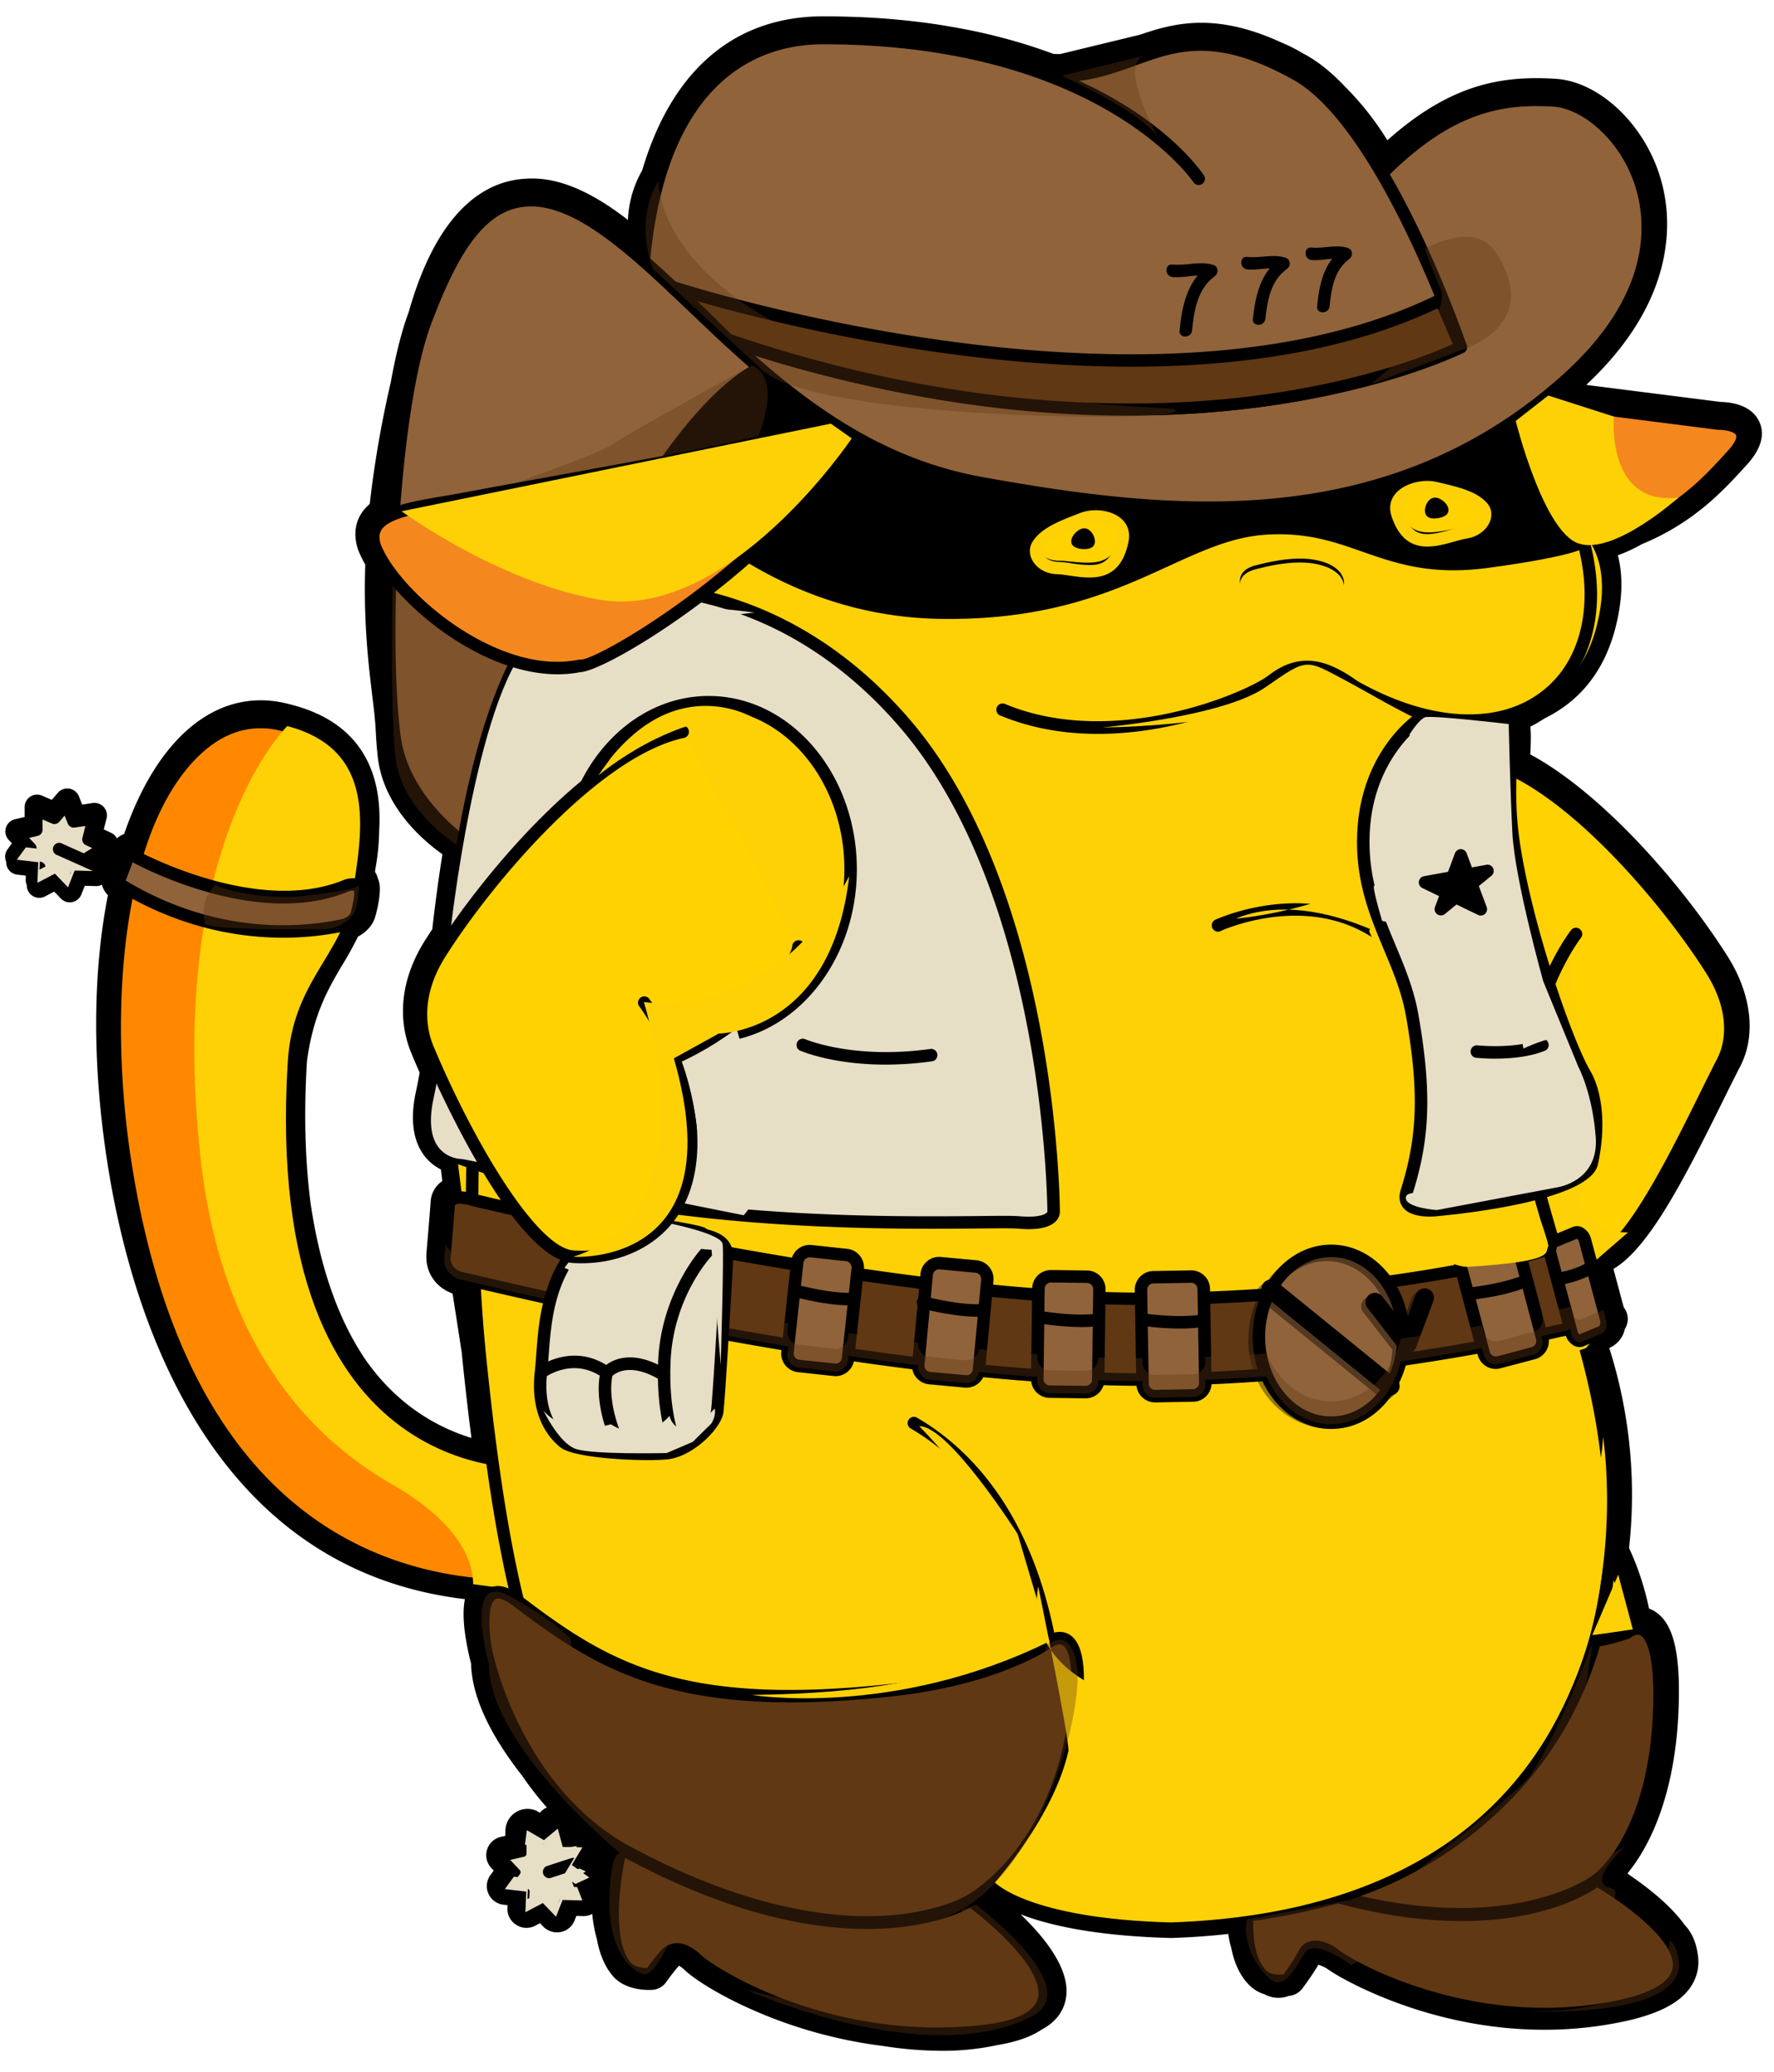 <svg xmlns="http://www.w3.org/2000/svg" viewBox="0 0 1125.76 1314.3"><defs><style>.cls-1{isolation:isolate;}.cls-10,.cls-2,.cls-9{mix-blend-mode:multiply;}.cls-3{fill:#f80;}.cls-4{fill:#ffd200;}.cls-5{fill:#fdd106;}.cls-6{fill:#f5871f;}.cls-7{fill:#603813;}.cls-8{fill:#90633a;}.cls-9{opacity:0.42;}.cls-10{opacity:0.36;}.cls-11{fill:#e7dec6;}</style></defs><title>cowboy-coder</title><g class="cls-1"><g id="Layer_20" data-name="Layer 20"><g id="cowboy_coder" data-name="cowboy coder"><g id="background"><g class="cls-2"><path d="M1099.69,286.95c18.59-20.37-8.41-20.08-8.41-20.08l-87.36-11.11-21-6.73h0q5.39-4.39,10.71-9.1c18.68-16.57,31.49-33,39.74-48.78,36.26-69-12.64-127.18-46.83-129.34C951.8,59.62,919.68,66,877.46,108.07a174.81,174.81,0,0,0-32.34-44.8c-7.17-7.59-14.58-13.85-22.13-18.06-.74-.41-1.43-.76-2.15-1.15a89.54,89.54,0,0,0-12-6.06l-.05,0c-37.53-17.35-60.12-12.22-82-4.61L674.25,46.15c-2.64,0-5.33,0-8.15-.18h0c-3.82-1.46-7.8-2.86-11.89-4.23l-3.44-1.13c-1.77-.57-3.55-1.14-5.38-1.69s-3.89-1.15-5.87-1.71q-3.36-1-6.84-1.86c-1.82-.48-3.66-.95-5.53-1.4-1.59-.39-3.19-.78-4.82-1.15-3.16-.73-6.37-1.43-9.66-2.1-1.21-.25-2.47-.47-3.7-.71q-3.94-.76-8-1.45c-1.39-.24-2.78-.47-4.2-.7-3.76-.6-7.58-1.17-11.49-1.69l-2.43-.29q-5.18-.65-10.54-1.19l-3.82-.37c-4.33-.4-8.71-.76-13.22-1.05l-1.14-.06c-4.26-.26-8.61-.46-13-.61l-3.77-.12c-4.83-.14-9.73-.23-14.75-.23-59.73,0-88.43,41.72-102.22,84q-1.11,3.4-2.1,6.8V113c-7.91,12.86-8.83,26.78-7.77,37.48-.63,4.64-1.13,9.08-1.51,13.2q-3.37-3-6.7-5.76l-1.41-1.18q-2.65-2.21-5.29-4.32l-1.92-1.52c-1.66-1.3-3.33-2.57-5-3.8-.63-.47-1.25-.95-1.88-1.4-2.24-1.63-4.47-3.21-6.71-4.7-18.12-12.08-33.17-16.62-45.91-15.72-33.63,1.68-52.89,38.3-63.6,76.41h0c-4.33,11.36-8,26.27-11.06,43.26a656.19,656.19,0,0,0-13.75,81.41c-7,4-10.34,9.62-7.43,18.49a65.16,65.16,0,0,0,5.36,10.32c-1.76,42.46,2.81,72.31,5.66,96.68.2,2.42.41,4.75.64,7,.35,7.53.81,14.37,1.44,20,4,35.56,42.2,57.46,42.22,57.47-2.85,16.86-5.17,33.68-7.06,49.76-.26,2.14-.41,3.46-.46,3.93-.14,1.26-.28,2.52-.42,3.77-2.07,3.09-4.06,6.11-5.91,9-16.36,25.85-13.47,47.43-7.92,60.69,2,4.83,4.27,10,6.7,15.33-.88,5.49-1.86,10.78-2.94,15.67-6.9,31.13,8.19,37.37,15,38.61l3.14,24.78c-3.92-.3-8.29.49-8.65,5.41-.66,9-2.64,32.29-2.64,32.29a10.25,10.25,0,0,0,0,1.32c-.1,1.73-.06,11,11.9,13.39.63.13,1.81.39,3.41.76l7.09,45.78c.12,1.18.2,2.36.32,3.53,2.5,24.5,5.18,46.83,8.08,67.36-24.65-4.17-62-17.38-90.62-57.71-16.58-24.07-30.31-57.73-37.15-104.75-3.52-26.56-4.61-57.35-2.43-93.16,4.19-31.42,14.16-49.11,23.41-64.9,4.37-7.23,8.59-14.35,11.93-22.18,6.76-1.93,8.25-6.15,8.25-6.15s2.63-8.55,2.63-15.12a4.22,4.22,0,0,0-1.08-3c0-.31,0-.62,0-.92,0,.17-.21.34-.43.5a5.11,5.11,0,0,0-2.7-1c.53-3.45,1.07-7,1.57-10.53a126.2,126.2,0,0,0,2.14-21.14c1.45-29.52-5.54-57.76-45.12-68.64l-.36-.11-.56-.16,0,0c-1.82-.51-3.67-1-5.63-1.39-38.71-8-72,25.22-90,84.68-1.23-.64-1.9-1-1.9-1s-2.66-3-4.14,2c-1.16,3.87-3.65,9.83-4.7,12.62a3.37,3.37,0,0,0,2.31,4.83c1.06.63,2.1,1.21,3.16,1.81-10.47,46.9-12.39,106.6-1.92,173.6,19.69,126,80.93,253.54,221.5,267.37l26,3.47c.53,2.31,1.06,4.62,1.61,6.86-1.47-.85-3-1.71-4.57-2.61l-.15-.08a24,24,0,0,0-3.62-1.71c-18.71-7.46-15.24,20.17-12.1,35.28v0s.45,2.4,1.5,6.52c.14.54.25,1,.35,1.37l.12.44.23.84c-.13,21.1,13.73,45,30.19,65.91a175.4,175.4,0,0,0,37.34,40.24c5.77,5.42,10.43,9.5,13.21,11.88l-25.85,8.44h0L367,1175l3-5-1.74,0,.81-3.17-11.9,1.8-2.83-10.46-1.72,1.43-.84-2.09-6.65,7.73-10.41-6.09-.41,3.1-1.77-.76V1174l-12.18,2.84,8.43,8.89-2.13,2.92-.18,0-5.74,7.85,13.59,1.6-.53,13.07.2-.11v.11l11-5.75,8.28,8.59.06-.14.14.14,4.18-10.64,12.34.32h.2l-4.14-10.65,8.36-3.9-2.14-1.53.4-.25,15.49,1c-.44,3.95-.76,8.95-.86,15.29a76.7,76.7,0,0,0,3,23.75c1.23,7.31,3.57,13.85,7.6,18.47,2.74,3.13,7.57,4.17,11,4.5h0a30.07,30.07,0,0,0,4.13.12A148.86,148.86,0,0,1,423,1238c2.25-2.5,8.58-7.26,19.79,3.3,3.78,3.56,14.7,11,31.12,19h0l.12.06a285.31,285.31,0,0,0,88,25.81c22.74,3.54,47,4.47,68.93-.41,11.14-1.83,18.9-4.71,24.05-8.33,35.7-17.89-35.16-71-35.16-71h0l-2-1.53a97.58,97.58,0,0,0,10.76-9c6,2.28,13.76,4.91,23.27,7.47,16.36,6.24,44.63,13,91.59,14.27a461.33,461.33,0,0,0,48.32-4.17q0,1.16-.05,2.34h0a33,33,0,0,0,1.23,17c1.38,7.58,4.06,14.35,8.91,18.79a11.91,11.91,0,0,0,5.44,2.62h0a6.61,6.61,0,0,0,7.43.46c1.41-.1,2.32-.26,2.32-.26s8.64-11.59,11.23-17.37c3.32-5.53,12.16-2.5,19.36,1.27l.31.22a94.11,94.11,0,0,0,10.1,6.26h0c26.32,14.55,94,42.68,171,25.89a112,112,0,0,0,16.29-4.73l1.18-.46,1.19-.5a50.5,50.5,0,0,0,6.51-3.26l.6-.36c.52-.33,1-.66,1.53-1,.77-.53,1.49-1.06,2.16-1.61h0c4.84-4,7.05-8.34,7.37-12.92h0a18.44,18.44,0,0,0-.37-5.05c-1.24-8.51-5.41-11.74-5.45-11.77-8.44-12.26-24.13-24-34.89-31.13a4.77,4.77,0,0,0-3.36-2.19c-1.61-1-3-1.92-4.23-2.65-.87-1.47-.77-3.35-.05-5.41a84,84,0,0,0,14.17-18.22h0c10.37-17.43,21.47-47,21.86-94.32.36-43.83-11-45.49-17.08-43.29h.07l-.18-.66a172,172,0,0,0-9-33.73l-.1-.36,0,.06c-1.78-4.62-3.64-8.85-5.52-12.66.07-1.06.16-2.1.22-3.17a293.17,293.17,0,0,0-14.17-128.86l5.91-6.94,3.1-1.28c1.87-.77,3-3.18,3-5.92l1.28-1.51a3.77,3.77,0,0,1-1,.61l-.32.13a10.38,10.38,0,0,0-.34-3l-9.21-34.35,4.21-3.64c25.62-9.79,58.39-84.94,79.35-125.44,6.31-12.2,8.07-33.29-7.56-58-27.12-42.84-80-105.09-127.34-127.28.59-14.78,1.56-24.74-1.18-28.33l2-4.29a74.46,74.46,0,0,0,14.45-7.65c17-8.12,32.76-23.25,39.65-50.94,6-24,2.77-40-3.24-50.66,8.15-.5,17.41-4.42,26-9.28C1068.6,321.56,1086,302,1099.69,286.95ZM980.4,251l-2,1.53h0l.8-.63ZM409,163.64Z"/></g><path d="M597.82,1301a245.24,245.24,0,0,1-37.63-3.1A295.91,295.91,0,0,1,468.83,1271l-.18-.09c-17.81-8.63-29.45-16.69-34-21a19.12,19.12,0,0,0-3.79-2.91c-4.22,4.87-8,10.23-8,10.29a11.89,11.89,0,0,1-9,5.06,39.84,39.84,0,0,1-5.95-.15c-8.15-.77-14.67-3.71-18.87-8.5-5-5.76-8.48-13.68-10.25-23.56a82.26,82.26,0,0,1-2.93-16,11.6,11.6,0,0,1-5.82,1.4l-4.3-.11-1.14,2.9a11.87,11.87,0,0,1-14,7.16,11.68,11.68,0,0,1-5.81-3.27l-2.11-2.18-3.07,1.61a11.9,11.9,0,0,1-11.58-.31l-.32-.19A11.88,11.88,0,0,1,322,1210.7l.09-2.09-2.67-.31a11.87,11.87,0,0,1-8.2-18.8l2.1-2.87-1.51-1.59a11.88,11.88,0,0,1,5.92-19.73l3-.7v-3.15a14,14,0,0,1,20-12.58l1.87,1.1.19-.23a11.89,11.89,0,0,1,4.24-3.13,197.84,197.84,0,0,1-15.64-20.07c-21.09-26.88-32-50.85-32.46-71.3l-.36-1.38c-1-3.88-1.49-6.39-1.62-7.05-2.84-13.68-3.5-24.33-1.92-32.36-162.64-19.27-212-181.26-226.88-276.79-9.61-61.54-9.47-120,.34-169.82a14.76,14.76,0,0,1-2.62-3.51,15.46,15.46,0,0,1-.66-12.92c.31-.83.75-1.93,1.24-3.18,1.06-2.69,2.52-6.38,3.2-8.67,2-6.64,6.06-9.37,9.13-10.49,21-61.12,58.25-92.13,100.67-83.35,1.94.4,3.8.86,5.61,1.36l.62.14.85.25.39.11c56.62,15.56,54.47,64.15,53.67,80.43a138.39,138.39,0,0,1-2.29,22.67c-.11.8-.22,1.59-.34,2.39a11.79,11.79,0,0,1,1.73,3.92,16.67,16.67,0,0,1,1.36,6.71c0,8.13-2.83,17.57-3.16,18.62,0,.15-.09.29-.14.44-1.33,3.77-4.73,8.31-10.58,11.4a218.51,218.51,0,0,1-10.65,19.14c-8.26,14.12-17.73,30.28-21.74,59.91-2,33-1.19,63.47,2.37,90.45C203.17,804.43,215,838,232.4,863.22c20.34,28.68,45.49,42.45,66.77,49-2.06-16-4-32.94-5.82-50.66l-.3-3.29-5.84-37.68c-11.89-4.33-16.94-14.56-16.65-23.79a19.54,19.54,0,0,1,.1-2.47c0-.11,2-23,2.61-31.91a17,17,0,0,1,7.43-13.2l-.93-7.36a30.43,30.43,0,0,1-11.7-10.38c-6.34-9.57-7.69-22.89-4-39.56.77-3.49,1.52-7.34,2.23-11.5C264.4,676.09,262.6,672,261,668c-5.43-13-11.5-39.5,8.84-71.63,1.42-2.25,2.92-4.55,4.47-6.88l.57-4.91c1.75-14.89,3.73-29.2,5.88-42.65-12.69-9-37.55-30.41-41.05-61.86-.61-5.45-1.11-12.33-1.49-20.43-.22-2.13-.42-4.36-.61-6.67q-.49-4.15-1-8.53c-2.71-22.17-6.06-49.6-4.81-86.26a71.71,71.71,0,0,1-4.39-9c-.09-.22-.17-.45-.25-.68-3.74-11.39-1-21.59,7.47-28.79a684,684,0,0,1,13.35-77.19c3.29-18.24,7.13-33.24,11.4-44.6,19.17-67.75,51-83.39,74.3-84.55,16.12-1.14,33.52,4.65,53.09,17.7,2.37,1.58,4.74,3.25,7.11,5l2,1.46,2.61,2a68.69,68.69,0,0,1,9-31.38q.83-2.77,1.74-5.55C428.75,42.23,468,10.35,522.6,10.35c5.13,0,10.14.09,15.08.23l3.84.12c4.53.16,9,.36,13.34.63l1.15.06c4.65.3,9.14.67,13.58,1.08l3.91.38q5.51.56,10.83,1.23l2.49.3c4,.53,8,1.12,11.82,1.74l4.31.72c2.81.48,5.55,1,8.26,1.5l3.79.72c3.41.69,6.72,1.42,10,2.17,1.45.33,2.86.68,4.27,1l.69.17c2,.49,3.86,1,5.73,1.46,2.41.63,4.77,1.27,7.09,1.93,2,.58,4.08,1.16,6.07,1.77s3.73,1.16,5.57,1.75L658,30.5c3.77,1.26,7.24,2.48,10.54,3.71,1.33.06,2.7.09,4.26.08L723.51,22c22.89-7.92,48.76-13.88,90,5.11a101.11,101.11,0,0,1,13.13,6.64l2.07,1.11c8.29,4.62,16.46,11.25,25,20.29A183.28,183.28,0,0,1,880.4,89c39.47-35.14,71.6-41.25,106.86-39,21.34,1.35,44,18,57.76,42.49,17.61,31.32,17.19,69.31-1.16,104.22-8.53,16.32-21,32.26-37.25,47.46L1092,255c5.45.07,19.45,1.41,24.51,12.72,3.66,8.18.94,17.34-8.1,27.24l-1,1.1c-13.69,15-32.4,35.53-65.64,49.21a101.91,101.91,0,0,1-15.09,7c3.37,13,2.93,28.06-1.31,45.09-6.82,27.38-22,47-45.25,58.4a87.42,87.42,0,0,1-9,5.21c.55,4.73.34,10.45,0,17.61,46,24.86,96.46,82.72,125.17,128.07,15.22,24.05,18.24,50.14,8.07,69.78-3.63,7-7.61,15.07-11.86,23.66-25.37,51.3-46.82,92-68.63,104.91l6.52,24.32a11.88,11.88,0,0,1,.73,13.76,16.85,16.85,0,0,1-9.81,12l-.11,0a307.25,307.25,0,0,1,12.58,126.95c1.43,3.08,2.82,6.33,4.14,9.69a11.87,11.87,0,0,1,.73,1.87,180.39,180.39,0,0,1,7.8,26.85,19.89,19.89,0,0,1,4.61,2.43c10.16,7.19,14.59,23.29,14.35,52.22-.41,50.93-13,82.65-23.53,100.3a108.09,108.09,0,0,1-9.08,13.05l.52.53c11.71,7.92,26.74,19.57,35.81,32.24,2.61,2.7,6.63,8.19,8.06,17.43a30.26,30.26,0,0,1,.53,7.94c-.4,5.67-2.75,14-11.7,21.29l-.19.15c-.85.68-1.77,1.36-2.73,2-.63.44-1.31.87-2,1.31l-.81.49a62.89,62.89,0,0,1-8,4l-2.75,1.11a124.58,124.58,0,0,1-18,5.22c-86.56,18.84-158.92-15.85-179.2-27l-.12-.06a111.64,111.64,0,0,1-10.89-6.72,35,35,0,0,0-4.68-2c-3.62,6.21-8.91,13.39-10.15,15.06a12.11,12.11,0,0,1-7.55,4.61s-.47.09-1.28.18a18.17,18.17,0,0,1-15.18-1.08,22.73,22.73,0,0,1-8.74-4.89c-6.19-5.66-10.37-14-12.44-24.69a50.78,50.78,0,0,1-1.86-8.68c-11.7,1.28-23.65,2.13-35.67,2.55-.25,0-.49,0-.73,0-39.67-1.06-71.61-6-94.94-14.83l-.4-.11c14.77,14.15,30.56,33.61,29,51-.59,6.64-3.82,15.78-15.71,22.06-6.84,4.59-16,7.79-27.9,9.78A164.84,164.84,0,0,1,597.82,1301Zm-118.57-51.29.05,0a272.47,272.47,0,0,0,84.17,24.65c25.07,3.9,46.79,3.81,64.9-.22l.65-.12c10.93-1.8,16.45-4.43,19.15-6.33a11.6,11.6,0,0,1,1.5-.9c3.33-1.67,3.44-2.89,3.48-3.34.85-9.52-20.63-32.7-40.45-47.55l-2-1.54a11.87,11.87,0,0,1,.2-19.13,86.62,86.62,0,0,0,9.45-7.89,11.89,11.89,0,0,1,12.43-2.56c7.17,2.7,14.42,5,22.17,7.11a11.71,11.71,0,0,1,1.15.37c14.31,5.46,41.06,12.22,87.31,13.48a452.3,452.3,0,0,0,46.71-4.05,11.88,11.88,0,0,1,13.52,12.11l0,2.16a11.87,11.87,0,0,1-.28,2.4,21.26,21.26,0,0,0,.94,10.79,11.29,11.29,0,0,1,.37,1.48c1,5.53,2.71,9.62,4.94,11.87l.39.1c.27.07.55.14.81.22a88.67,88.67,0,0,0,6.69-10.65,12.1,12.1,0,0,1,.65-1.26c3-4.92,12.28-15.07,35.06-3.13a12.45,12.45,0,0,1,1.55,1l.36.26a84.45,84.45,0,0,0,8.71,5.36l.14.08c13.35,7.36,82.27,42.13,162.63,24.6a100.53,100.53,0,0,0,14.56-4.21l1.78-.71a40.47,40.47,0,0,0,5.25-2.6l.46-.28c.32-.2.68-.42,1-.66.51-.36,1-.69,1.41-1l.14-.11c2.78-2.32,2.89-3.87,2.93-4.46a6.67,6.67,0,0,0-.15-1.79c-.05-.24-.09-.48-.13-.71a10.15,10.15,0,0,0-1.59-4.62,11.88,11.88,0,0,1-1.89-2.14c-5.65-8.21-16.9-18.14-31.69-28a11.84,11.84,0,0,1-1.51-1.19,12,12,0,0,1-1.66-.89c-1.55-1-2.91-1.84-4-2.54a11.82,11.82,0,0,1-4-4.09c-1.83-3.1-3.49-8.28-1-15.33a11.82,11.82,0,0,1,3.08-4.75,71.93,71.93,0,0,0,12.1-15.65c9-15.13,19.82-42.74,20.19-88.35.17-20.24-2.38-28.46-3.74-31.41a11.87,11.87,0,0,1-13.23-10.22q0-.16-.06-.32a160.65,160.65,0,0,0-8.37-31.41l0-.07-.09-.22c-1.6-4.16-3.31-8.08-5.09-11.68a11.92,11.92,0,0,1-1.2-6.08l.21-3c0-.22,0-.43.05-.65a283,283,0,0,0-13.59-123.64,11.87,11.87,0,0,1,2.18-11.58l5.91-6.94a11.79,11.79,0,0,1,2.78-2.39l-8.63-32.21a11.87,11.87,0,0,1,3.7-12.05l4.21-3.64a11.94,11.94,0,0,1,3.53-2.11c16.8-6.42,44.46-62.35,61-95.76,4.31-8.72,8.36-16.91,12.06-24,2.34-4.52,8.75-21.21-7.05-46.16C1047,573,995.55,515.94,954,496.47a11.88,11.88,0,0,1-6.83-11.23l.28-6.29c.27-5.83.6-13,.16-15.57a11.87,11.87,0,0,1-.55-10.92l2-4.29a11.88,11.88,0,0,1,6.44-6.12,62.94,62.94,0,0,0,12.15-6.43,11.64,11.64,0,0,1,1.55-.89c17-8.11,28.15-22.61,33.25-43.1,4.39-17.64,3.7-31.76-2.06-42a11.88,11.88,0,0,1,9.61-17.69c3.67-.23,10.27-1.76,20.86-7.76a11.76,11.76,0,0,1,1.39-.67c28.7-11.66,44.8-29.31,57.74-43.5l1-1.11h0l.19-.2a12.37,12.37,0,0,1-1.33-.09l-87.36-11.12a11.76,11.76,0,0,1-2.12-.47l-15.06-4.82a11.87,11.87,0,0,1-14.12-19.08l0,0,2-1.53a12.63,12.63,0,0,1,1.32-.9c.31-.31.64-.61,1-.9,3.48-2.83,7-5.79,10.34-8.79,16.54-14.67,29-29.94,37.1-45.39,19.9-37.88,9.47-67.36,1.49-81.56-11.21-19.94-27.84-29.75-38.55-30.42-33-2.07-61.3,4.36-99.93,42.83a11.88,11.88,0,0,1-19-3.1,163.79,163.79,0,0,0-30.1-41.7c-7-7.41-13.5-12.74-19.54-16.1l-2.06-1.1-.4-.23A79,79,0,0,0,804.5,49l-.3-.12c-34.14-15.77-53.43-11.29-73.42-4.33a10.62,10.62,0,0,1-1.1.32L677.05,57.69a12,12,0,0,1-2.63.34c-3.15,0-5.88,0-8.53-.17a11.83,11.83,0,0,1-4-.77c-3.68-1.4-7.49-2.76-11.43-4.07l-3.33-1.1c-1.7-.55-3.41-1.09-5.17-1.63s-3.76-1.11-5.66-1.65q-3.26-.93-6.61-1.8-2.64-.69-5.35-1.36l-.65-.16c-1.33-.32-2.65-.64-4-1-3.05-.7-6.16-1.39-9.35-2l-3.58-.68c-2.56-.49-5.14-1-7.77-1.41l-4.08-.68c-3.64-.58-7.35-1.14-11.16-1.64l-2.35-.28q-5-.63-10.26-1.16l-3.68-.36c-4.25-.4-8.52-.75-12.91-1L553.41,35c-4.15-.25-8.4-.44-12.72-.6L537,34.32c-4.73-.13-9.51-.22-14.42-.22-43.94,0-74.53,25.51-90.93,75.81-.7,2.14-1.36,4.29-2,6.43a11.77,11.77,0,0,1-1.73,3.58c-4.85,8.26-6.74,18.12-5.63,29.35a11.74,11.74,0,0,1-.05,2.76c-.52,3.88-1,7.68-1.32,11.33v.29a11.93,11.93,0,0,1-19.8,8.91q-3.26-2.87-6.51-5.59l-1.23-1c-1.84-1.54-3.54-2.92-5.23-4.27l-1.82-1.45c-1.6-1.25-3.18-2.45-4.76-3.63l-1.79-1.33c-2.1-1.53-4.19-3-6.29-4.41C358.7,141,345.8,136.38,335,137.08c-28.51,1.43-44.54,37.65-53,67.78-.1.34-.21.68-.34,1-3.85,10.11-7.37,24-10.47,41.15,0,.18-.07.37-.11.55a650.39,650.39,0,0,0-13.5,79.94,11.88,11.88,0,0,1-6,9.15,6.57,6.57,0,0,0-2.44,1.91,5.37,5.37,0,0,0,.34,2.23,54,54,0,0,0,4.24,8,11.88,11.88,0,0,1,1.79,6.79c-1.52,36.52,1.84,63.93,4.53,86,.37,3,.73,6,1.07,8.86,0,.14,0,.28,0,.42.19,2.33.39,4.58.61,6.71,0,.22,0,.44.05.67.36,7.74.82,14.21,1.38,19.23,3.22,29,36,48.31,36.37,48.51s.43.26.64.4a11.87,11.87,0,0,1,5.12,11.86c-2.58,15.24-4.92,31.78-7,49.17l-.87,7.62a11.91,11.91,0,0,1-1.95,5.32c-2,3-3.93,5.93-5.74,8.77-13.84,21.87-11.45,39.13-7,49.75,2,4.73,4.18,9.78,6.56,15a11.88,11.88,0,0,1,.91,6.78c-1,6-2,11.46-3.08,16.37-2.95,13.29-.89,19,.6,21.3a7.16,7.16,0,0,0,4.91,3.06,11.87,11.87,0,0,1,9.63,10.19l3.14,24.78a11.88,11.88,0,0,1-9,13c-.8,10.08-2.1,25.41-2.23,27,0,.36,0,.75,0,1.11.18.35.85.78,2.37,1.09.67.13,2,.43,3.76.84a11.88,11.88,0,0,1,9,9.75L316.57,855c0,.22.06.44.08.65l.32,3.5c2.44,23.92,5.14,46.43,8,66.91a11.88,11.88,0,0,1-13.74,13.36c-28-4.74-67.75-19.44-98.32-62.55-19.57-28.41-32.73-65.34-39.21-109.91-3.81-28.76-4.65-60.87-2.53-95.59q0-.42.08-.85c4.62-34.63,16.36-54.69,24.93-69.33,4.45-7.36,8.3-13.9,11.26-20.84a11.88,11.88,0,0,1,7.67-6.76,7.15,7.15,0,0,0,.71-.24c.41-1.58.83-3.51,1.13-5.37a11.91,11.91,0,0,1-3.61-10.48c.53-3.4,1.05-6.86,1.54-10.36,0-.18.05-.36.09-.55a114,114,0,0,0,1.93-19.12c0-.14,0-.27,0-.41,1.6-32.66-8.94-49.06-36.4-56.61l-.36-.1-.63-.16c-1.57-.44-3.17-.85-4.85-1.2-31.3-6.5-59.77,22.11-76.18,76.49A11.87,11.87,0,0,1,91.76,553a11.74,11.74,0,0,1-1.78.59,11.86,11.86,0,0,1,3.47,11.26C82.6,613.44,82,671.95,91.67,734c14,89.76,60.07,242.55,210.93,257.39l.41,0,26,3.47a11.87,11.87,0,0,1,10,9.1l.24,1c.44,1.92.89,3.84,1.34,5.7a11.87,11.87,0,0,1-17.49,13.08c-1.38-.8-2.78-1.6-4.27-2.44l-.38-.21-.33-.19c-.31,3.65-.09,10.33,2.12,21l.07.34c0,.17.44,2.27,1.33,5.77l.33,1.28c0,.07.1.38.13.46l.16.61a11.94,11.94,0,0,1,.45,3.3c-.09,15.17,9.47,35.39,27.64,58.49.17.22.34.44.49.67a163.47,163.47,0,0,0,34.8,37.53c.29.23.58.47.85.73,5.48,5.14,10,9.1,12.81,11.52a11.88,11.88,0,0,1-1.36,19,11.87,11.87,0,0,1,2,8.07c-.44,3.87-.7,8.64-.79,14.15a65.48,65.48,0,0,0,2.47,20.09,11.64,11.64,0,0,1,.35,1.5c.94,5.54,2.52,9.8,4.6,12.35a6.11,6.11,0,0,0,.86.31c1.87-2.43,4.21-5.34,6.67-8.07a21.29,21.29,0,0,1,15-7.18c7.23-.31,14.55,3,21.75,9.77,2.8,2.64,12.92,9.57,28.16,16.94Zm-49.42-3.09Zm623-8.26.5.37Zm-646.36-.59Zm608.25-34.42,0,0Zm-669.36-9.79a12,12,0,0,1,4.39,1,11.87,11.87,0,0,1,4.49-2.52,11.91,11.91,0,0,1,1.72-5.19,11.87,11.87,0,0,1-2.1-6.83,11.9,11.9,0,0,1-5.4-3.37,12,12,0,0,1-4.38.41,11.9,11.9,0,0,1-3.7,5.94,11.88,11.88,0,0,1,.13,5A11.92,11.92,0,0,1,345.36,1193.56Zm668.24-366h0ZM294.31,796.43c0,.07,0,.1,0,.1s0,.12,0,.12S294.3,796.56,294.31,796.43Zm-2.18-26.77ZM216.44,573Zm0-15h0Zm0,0h0Zm0-.05h0Zm731.88-93.34h0Zm-.88-1.61Z"/><g class="cls-2"><polygon points="60.34 550.7 57.04 542.2 56.65 542.19 67.22 535.56 56.58 530.59 59.97 517.3 47.19 519.24 42.68 507.98 34.99 516.93 23.45 511.95 23.44 524.52 11.26 527.36 19.39 535.93 16.87 535.63 11.13 543.49 14.14 543.84 11.83 546.99 24.58 548.5 24.19 558.16 25.05 557.71 24.89 561.67 35.98 555.85 44.33 564.51 48.51 553.87 61.04 554.2 59.67 550.68 60.34 550.7"/></g><path d="M44.32,572.43a7.91,7.91,0,0,1-5.7-2.42l-4.23-4.39-5.83,3.06A7.92,7.92,0,0,1,17,561.42a7.93,7.93,0,0,1-.7-3.58l.09-2.34-5.47-.65a7.92,7.92,0,0,1-7-8.11l0-.1a7.92,7.92,0,0,1,.87-7.84L7.56,535l-2-2.15a7.91,7.91,0,0,1,4-13.15l6.06-1.41v-6.29a7.92,7.92,0,0,1,11.05-7.26l6.2,2.67,3.91-4.54A7.92,7.92,0,0,1,50,505l2.18,5.43,6.57-1a7.91,7.91,0,0,1,8.86,9.79l-1.77,6.93,4.7,2.19a7.92,7.92,0,0,1,.85,13.88l-4.72,3,1,2.61a7.9,7.9,0,0,1,.53,3.07l.17.43a7.92,7.92,0,0,1-.9,7.43,7.65,7.65,0,0,1-6.68,3.36l-7-.18-2.16,5.48a7.91,7.91,0,0,1-5.83,4.87A8,8,0,0,1,44.32,572.43ZM36,547.94a7.92,7.92,0,0,1,5.54,2.25A7.81,7.81,0,0,1,48.72,546l1.19,0a7.43,7.43,0,0,1-.71-1.72,7.94,7.94,0,0,1,2-7.84,7.92,7.92,0,0,1-2.32-7.8l.43-1.7-1,.15a7.91,7.91,0,0,1-8.2-4.16,7.9,7.9,0,0,1-8.33,1.29l-.49-.21v.53a7.92,7.92,0,0,1-5.14,7.41,7.91,7.91,0,0,1,.25,7.55,7.71,7.71,0,0,1-.73,1.19,7.91,7.91,0,0,1,6.76,8.08A7.88,7.88,0,0,1,36,547.94Z"/></g><path class="cls-3" d="M348.3,1005.54c-174.47,12.73-247-128.45-268.8-267.82C53,567.84,105.82,444.56,176.66,459.23S225,556.39,225,556.39c-3.53,57.68-49.8,56.82-43.87,170,11.69,223.23,157.73,204.81,157.73,204.81Z"/><path d="M326.65,1010.3c-71.06,0-129.19-26.55-173.06-79.1-38.54-46.17-65.52-112.87-78-192.87-18-115.39.33-221.91,45.67-265.06,16.68-15.88,36.12-22.07,56.21-17.91s34.81,13.88,44,28.92c17.88,29.18,8.59,68.08,7.39,72.75-1.52,23.37-9.87,37.63-18.71,52.71-13.44,22.94-28.68,48.94-25.14,116.49,4.23,80.86,26.48,138.72,66.12,172,41,34.37,86.69,29.18,87.16,29.13a4,4,0,0,1,4.42,3.42l9.49,74.29a4,4,0,0,1-3.64,4.45Q337.43,1010.3,326.65,1010.3ZM165.2,462c-13.69,0-26.61,5.7-38.5,17-50.28,47.86-58,164.12-43.3,258.1,37.49,240.06,177.39,269.6,260.43,264.75l-8.48-66.37c-12.52.65-52.15-.17-89.15-31.11-41.48-34.7-64.73-94.49-69.09-177.73-3.66-69.92,12.21-97,26.22-120.9,8.76-15,16.33-27.87,17.66-49.59a4,4,0,0,1,.13-.8c.11-.39,10.45-39.5-6.41-67-8-13.09-21.12-21.6-38.87-25.28A52.39,52.39,0,0,0,165.2,462Z"/><path class="cls-4" d="M868.81,611.43c1.89,12,30.56,47.26,75.48,67.23-2,6.66-8.11,28.66-10.26,44-7,49.56,44.74,68.06,71.21,76.25s64.75-80.68,88.22-126c6.31-12.2,8.07-33.28-7.56-58-31-49-95.78-123.51-147.45-134.22"/><path d="M1008.92,803.41a16.29,16.29,0,0,1-4.85-.74c-20.21-6.25-81.71-25.29-74-80.57,1.83-13.08,6.61-31.53,9.41-41.27C894.94,660,866.91,624.76,864.9,612a4,4,0,0,1,7.82-1.24c1.57,9.9,29.14,44.65,73.18,64.23a4,4,0,0,1,2.18,4.77C946.5,685,940.16,707.47,938,723.2c-6.11,43.58,36.14,61.91,68.46,71.91,19.09,5.89,51.89-60.41,71.49-100,4.31-8.72,8.36-16.9,12-24,2.83-5.47,10.66-25.52-7.39-54-28.85-45.58-93.71-121.85-144.92-132.47a4,4,0,0,1,1.61-7.75c54,11.19,119.28,87.46,150,136,20.3,32.07,11.05,55.49,7.73,61.91-3.66,7.08-7.69,15.22-12,23.89C1055.75,757.73,1031.28,803.41,1008.92,803.41Z"/><g class="cls-2"><path class="cls-5" d="M966.68,559.49s12,35.91,28.46,32.61l6.72,73-.31,82.12s-5,35,31.56,34.6L993.42,816.2l-19.33-63.1Z"/></g><path class="cls-6" d="M963.32,252.54l127.51,16.22s27-.29,8.41,20.08S1055.43,338,996.09,347.31,914.61,246.34,963.32,252.54Z"/><path d="M989.24,351.8c-16.76,0-32.16-9-43.08-25.5-14.23-21.48-17.71-50.64-7.93-66.38,5.41-8.71,14.49-12.73,25.59-11.32l127.26,16.19c2.42,0,14.41.46,17.81,8,2.28,5.11.09,11.21-6.72,18.67l-1.13,1.24c-18.91,20.74-44.81,49.14-104.33,58.47A48.46,48.46,0,0,1,989.24,351.8Zm-29.75-95.56c-6.4,0-11.29,2.64-14.54,7.86-8.14,13.1-4.64,39,7.81,57.83,6.31,9.53,20.25,25,42.71,21.46,56.77-8.89,81.59-36.11,99.71-56l1.14-1.24c4.88-5.35,6-8.72,5.34-10.1-1-2.19-6.81-3.36-10.59-3.36h-.23a4.32,4.32,0,0,1-.5,0L962.82,256.46h0A26.38,26.38,0,0,0,959.49,256.24Z"/><g class="cls-2"><path class="cls-5" d="M300.25,1005c0-19.71-15.34-42.71-51.56-63.42-54.1-30.94-109.05-91-121.7-209.37C105.88,534.52,182.31,460.6,182.31,460.6c57.39,15.17,47.59,66.2,41.52,105.84s-38.05,55.26-41.24,107.46C165.91,947,338.81,931.25,338.81,931.25v78.88Z"/></g><path class="cls-4" d="M1003.72,959.55s29.69,29.69,34.3,89.72-54.09,56.07-54.09,56.07l-45.18-85.76Z"/><path d="M986.25,1109.36c-1.48,0-2.4-.05-2.59-.07a4,4,0,0,1-3.24-2.11l-45.18-85.76a4,4,0,0,1,.82-4.75l65-60a4,4,0,0,1,5.48.11c1.26,1.25,30.78,31.42,35.45,92.21,1.47,19.14-3.06,34.17-13.47,44.69C1014.26,1108,993.52,1109.36,986.25,1109.36Zm-42.59-88.93,42.67,81c6.23,0,24.58-1.26,36.57-13.39,8.7-8.81,12.46-21.75,11.17-38.47-3.65-47.48-23.56-75.7-30.66-84.36Z"/><path class="cls-7" d="M794.71,1184.62s-.19,1.1-.45,3c-1.45,10.74-8.94,51.06,7.16,65.8,5,4.62,15.21,2.84,15.21,2.84s8.64-11.59,11.23-17.37c1.34-3,7.65-7.54,19.67,1.49s90,52,181.14,32.15-15.25-79.9-15.25-79.9,39-26.29,39.78-115.7c.49-59.64-20.76-41.21-20.76-41.21-43.91,15.56-77.37-2.58-83.29,5.54C870.16,1149.53,722.21,1151.89,794.71,1184.62Z"/><path d="M979.61,1281.74c-68,0-121.57-28.48-134.47-38.17-6.36-4.78-10.06-4.78-11.69-4.36a3,3,0,0,0-2,1.32c-2.73,6.1-11.3,17.63-11.67,18.12a4,4,0,0,1-2.49,1.53c-1.23.22-12.26,1.95-18.56-3.82-16.39-15-11.11-50.91-8.84-66.25l.43-3,0-.16c-13.23-6.32-19-11.87-19-18.33-.13-10.59,15.37-18.06,41.05-30.44,37.56-18.09,94.31-45.44,133.57-99.25,3.7-5.07,11.12-4.11,22.37-2.64,14.62,1.91,36.65,4.79,62.17-4.07,2.84-2.15,8.3-4.57,13.71-2.08,8.94,4.12,13.18,19.44,13,46.82-.6,73-26.21,104.94-36.93,115.12a223.45,223.45,0,0,1,23.1,16.32c19,15.51,27.77,29.36,26,41.17-1.91,12.64-14.92,21.41-39.8,26.83A234.14,234.14,0,0,1,979.61,1281.74Zm-144.75-50.61c3.68,0,8.71,1.36,15,6.11,14.38,10.8,91.23,50.35,177.92,31.45,20.7-4.51,32.34-11.52,33.66-20.27,2.74-18.22-35.17-43.94-50-52.31a4,4,0,0,1-.27-6.73c.36-.25,37.33-26.6,38-112.45.27-33-6.33-38.63-8.36-39.57-2.66-1.23-5.83,1.36-5.85,1.39a4,4,0,0,1-1.27.74c-27.57,9.76-51,6.71-66.47,4.68-5.58-.73-14-1.83-15-.55C911.9,1099,854.07,1126.9,815.8,1145.34c-18.84,9.08-36.64,17.65-36.57,23.21,0,1.43,1.72,5.52,17.11,12.47a4,4,0,0,1,2.27,4.29s-.19,1.08-.43,2.87l-.44,3.09c-1.9,12.88-6.94,47.1,6.35,59.26,2.3,2.11,7.24,2.32,10.36,2.05,2.81-3.87,8.06-11.39,9.79-15.27a10.77,10.77,0,0,1,7.23-5.75A13.36,13.36,0,0,1,834.86,1231.14Z"/><path d="M927.6,1218.68c-34.17,0-78.69-7.36-134.41-30.4a4,4,0,0,1,3-7.31c146.2,60.48,214.07,9.12,214.74,8.59a4,4,0,0,1,4.92,6.2C1014.07,1197.19,986,1218.68,927.6,1218.68Z"/><path class="cls-5" d="M954.46,545.54c-.13-5.38-.35-10.91-.75-16.68-2.4-34.93-5.66-51.15,5.62-73.87,53.59-21.21,75.39-100.61,2.48-188-109.48-131.18-424.1-153.65-540.45,26.3-4.74,7.33-9.35,15-13.86,22.85-14.86,19.78-24,42.81-36,73.39-55,131.27-83.62,305-66.06,477.12,5.17,50.65,12.79,93.26,22.36,129.55.15.05-.57.3-.57.3s9.29,49.89,29.21,90.59c0,0,33.07,63.41,54.46,78.61-4.3,5.7,89.52,80.78,207,27.92,19.69,8.35,89.95,37.21,217.76,13.21,143.67-27,229.43-208,167.34-364.6-30.46-76.84-33.84-131.71-41.83-170.94C947,621.26,949.37,586.94,954.46,545.54Z"/><g class="cls-2"><path class="cls-5" d="M368.51,1042.21a47.88,47.88,0,0,0,13.78,9.09Z"/></g><g class="cls-2"><path class="cls-5" d="M348.75,887.89c14.45-31.78,35.1-56.53,35.1-56.53l-87.32-23.42,32.22,208,39.75,26.23c-17.39-16.12-28.27-47.15-33.05-91.14-1.4-12.89.57-26.35,4.37-39.4a39.65,39.65,0,0,0,10.47,14.9c4.71,4,52.43,11.48,69.58,9.5s36.3-16.1,37.29-20.71S458.8,895,458.8,895Z"/></g><g class="cls-2"><path class="cls-5" d="M479.43,384.94l14.69-9.75s67.94,31.38,139.53,21.75c60.71-8.17,104.44-32.66,131.75-44.79s69.58-12,93.89-1.15c21.67,9.71,62.16,26,93.5,18.28,18.31-4.49,42.18-10.7,43.66-5.26s8.59,91-82.16,91c0,0,80.84,14.89,99.14-58.59,15-60.17-27.75-70.46-27.75-70.46l-49.06,20.36-43.58-2.86-56.4-21.14-90.43,12.87-46.6,29.36-40.8,2L518,360.93l-62.34-25.77-17.32,41.43Z"/></g><path d="M970.6,677.86l-.37,0a4,4,0,0,1-3.58-4.31c4.67-50.72,29.6-82.57,30.66-83.91a4,4,0,0,1,6.2,4.93c-.24.31-24.53,31.44-29,79.7A4,4,0,0,1,970.6,677.86Z"/><path d="M742.38,1222.33c-75.42,0-119.5-23.74-122-25.13a4,4,0,0,1,3.83-6.93c.82.45,83.83,45,215.93,11.39,62.18-15.81,117.39-57.69,147.68-112,37.43-67.13,40.38-152.19,8.76-252.84C941.65,662,943.16,620,945.43,556.53c.31-8.5.63-17.4.82-27.07,1.31-63.69,8.23-75.28,10.32-77.31a4,4,0,0,1,5.76,5.42c-.56.84-6.93,11.78-8.16,72.06-.2,9.71-.52,18.65-.83,27.19-2.25,62.67-3.74,104.07,50.78,277.63,32.29,102.81,29.13,190-9.4,259.07-31.33,56.18-88.39,99.48-152.64,115.82C804.65,1218.86,771.22,1222.33,742.38,1222.33Z"/><g id="Fill-15"><path d="M838.51,356.1c18.12,5.13,18.87,19.78,3.93,27.77s-15.77,9.5-34.43,4.22c-20.24-5.73-29.73-24.6-11.31-29.43s31.7-5.44,41.8-2.56"/></g><g id="Fill-15-2" data-name="Fill-15" class="cls-2"><path class="cls-5" d="M838.51,358.58c18.12,5.13,18.87,19.78,3.93,27.77s-15.77,9.5-34.43,4.22c-20.24-5.73-29.73-24.6-11.31-29.43s31.7-5.44,41.8-2.56"/></g><g id="face_mask" data-name="face mask"><path d="M414.16,301.23S479.8,386,594.71,388.59s151.81-50.1,209.12-53.43c56.73-3.3,74.21,30,140.13,21.11,48.63-6.57,57.9-11.44,57.9-11.44s-33.4-160.92-240.54-178.11S456.21,232.6,414.16,301.23Z"/><path d="M602.75,392.64c-2.67,0-5.38,0-8.13-.09-115.46-2.62-182.93-88-183.6-88.9a4,4,0,0,1-.24-4.49c36-58.82,129.54-154.77,350.86-136.39,108.4,9,169,57.69,200.7,97,34.45,42.63,43,82.61,43.39,84.29a4,4,0,0,1-2,4.31c-1,.53-11.27,5.38-59.21,11.86-36.55,4.94-58.68-2.8-80.08-10.29-18-6.3-35-12.23-60.35-10.79-21.72,1.26-40.63,10-62.53,20C708.9,374.12,668.6,392.64,602.75,392.64ZM419,300.9c11.05,12.95,74.25,81.43,175.78,83.73,68.91,1.65,108.48-16.64,143.43-32.7,22.62-10.4,42.16-19.38,65.37-20.73,26.87-1.59,45.45,4.94,63.41,11.22,20.53,7.17,41.77,14.6,76.41,9.91,33.85-4.57,48.26-8.26,53.72-10C990.88,319.6,946.27,186,761,170.66,547,152.93,455.18,243.47,419,300.9Z"/><path class="cls-4" d="M684.76,327.52c-11.34,4.15-22.42,7.93-27.71,15.27s2.65,16.86,14.84,16.86,36.63,8.34,41.89-17.57C716.84,327.05,696.09,323.37,684.76,327.52Z"/><path d="M689.71,364.86a102.72,102.72,0,0,1-10.65-.71c-2.66-.28-5.18-.54-7.17-.54-8.43,0-15.89-4-19-10.08a12.18,12.18,0,0,1,1-13.06c5.75-8,16.53-11.91,27.94-16.08l1.62-.59c8.54-3.12,21.85-2.53,29.31,3.9a15.19,15.19,0,0,1,5,15.18C713.89,361.44,701.14,364.86,689.71,364.86Zm-3.59-33.62-1.62.6c-10.24,3.74-19.91,7.27-24.24,13.28a4.33,4.33,0,0,0-.35,4.82c1.47,2.87,5.74,5.77,12,5.77,2.4,0,5.11.28,8,.58,15.48,1.61,26.68,1.48,30-15,.66-3.24-.09-5.65-2.36-7.6-5-4.25-15.26-4.72-21.43-2.46Z"/><path d="M694.8,343.43c0,3.73-3,4.92-6.75,4.92s-8.25-1.19-8.25-4.92,4.52-8.27,8.25-8.27S694.8,339.7,694.8,343.43Z"/><path class="cls-4" d="M912.85,307.8c11.66,3.12,23,5.88,29,12.72s-1.12,17-13.27,18.13-35.73,11.6-43.3-13.73C880.86,310.21,901.19,304.68,912.85,307.8Z"/><path d="M906.92,345.64c-10.19,0-20.71-3.73-25.46-19.59A15.21,15.21,0,0,1,885,310.48c6.86-7.07,20.05-8.86,28.84-6.51l1.65.44c11.75,3.12,22.84,6.08,29.29,13.51A12.18,12.18,0,0,1,947,330.84c-2.57,6.38-9.65,11-18,11.75-2,.18-4.46.66-7.09,1.18A77.7,77.7,0,0,1,906.92,345.64ZM906,310.93c-5.63,0-11.95,1.66-15.26,5.07-2.08,2.15-2.61,4.62-1.67,7.78,4.82,16.1,16,15.21,31.25,12.22,2.84-.56,5.52-1.08,7.9-1.3,6.21-.56,10.21-3.83,11.41-6.82a4.34,4.34,0,0,0-.78-4.77c-4.85-5.59-14.81-8.24-25.35-11l-1.66-.44A23.11,23.11,0,0,0,906,310.93Z"/><path d="M904.28,324.55c.34,3.71,3.45,4.63,7.16,4.29s8.11-1.93,7.77-5.64-5.24-7.83-9-7.5S903.94,320.83,904.28,324.55Z"/><g class="cls-2"><path class="cls-5" d="M695.23,331.64c5.16,0,9.87,1.68,12,4.28.84,1,1.86,2.82,1.1,6.52-3,14.81-10.4,16-17.06,16A79.5,79.5,0,0,1,680,357.38a78.54,78.54,0,0,0-9-1c-4.86-.13-7.88-2.67-9-4.81a3.52,3.52,0,0,1,.07-3.91c4.22-6.32,14.12-10.15,24.61-14.21l1.75-.68a19.31,19.31,0,0,1,6.79-1.14m0-7.92a27.08,27.08,0,0,0-9.66,1.68c-12.24,4.75-24.19,9.05-30.07,17.87s2.27,20.68,15.29,21c5.39.14,13,2.1,20.47,2.1,10.6,0,21-3.91,24.82-22.37,2.88-14-9.43-20.31-20.85-20.31Z"/></g><g class="cls-2"><path class="cls-5" d="M905.77,313h0a17.31,17.31,0,0,1,3.93.41l1.83.43c10.95,2.56,21.29,5,26.2,10.52a3,3,0,0,1,.49,3.35c-.89,2.49-3.91,5.34-8.64,6.1a81.35,81.35,0,0,0-8.85,2.15c-4.77,1.34-10.18,2.86-14.91,2.86-5.48,0-11.11-1.63-15.13-13.46-1.19-3.5-.34-5.34.53-6.56,2.41-3.36,8.53-5.8,14.55-5.8m0-7.92c-12.48,0-27.65,7.92-22.58,22.82s13.65,18.83,22.62,18.83,18.5-4.06,25-5.1c13-2.07,19.75-14.71,12.83-22.52s-19.36-10.4-32.15-13.4a25.27,25.27,0,0,0-5.74-.62Z"/></g></g><g class="cls-2"><path class="cls-5" d="M625.72,580.23s52.77,93,54.09,179.43c0,22.14-12.53,31.13-15.83,31.07s-194.61-8.93-194.61-8.93,8.52,10,0,17.62-174.16-24.68-174.16-24.68L288,717.45l246.72-17.81Z"/></g><path d="M537.14,1218.16c-42.53,0-84.88-13.37-110.49-33.86-34-27.23-60.93-55.41-81.57-104.43-20.22-48-33.89-115-44.31-217.26C279.64,655.4,325.4,429.34,417.35,286.69,464.27,213.91,562.12,167,679.11,161.08c120.5-6.06,232.39,32.81,285.12,99,63.69,79.92,56.07,143.78,30.2,174.18-29,34.06-81.42,35.85-136.84,4.69l-.35-.22c-16.85-12-30.6-16.85-47.07-4.22s-102,49.59-174.86,19.62a4,4,0,1,1,3-7.32c68.72,28.26,152-7,167-18.57,21.39-16.41,39.69-7.85,56.3,3.92,51.83,29.09,100.39,27.94,126.74-3,23.93-28.1,30.33-88-30.36-164.11-51.2-64.25-160.47-102-278.53-96-114.45,5.74-210,51.35-255.5,122C333,432.22,287.69,656.28,308.65,861.8c20.83,204.33,53.31,260.59,123,316.31,40.45,32.38,124.73,46.11,181,14.07,43-24.49,61-71,52.09-134.45C651.86,966.47,610.23,924.83,577.56,906a4,4,0,0,1,4-6.86c34.19,19.75,77.74,63.11,91,157.53,11.88,84.58-23.9,124.14-56,142.43C593.12,1212.39,565.09,1218.16,537.14,1218.16Z"/><path class="cls-8" d="M988.53,65.45C959.77,62.25,933.22,61.27,877,110c-15.07-30.1-41.19-58.87-68.58-70.07-71.29-29.15-83.71,11.93-142.77,8l0,0c-35.54-13.55-82.53-23.78-143.55-23.78-88.8,0-109.09,92.22-113.59,141.42a279.62,279.62,0,0,0-28.9-22.68c-63.33-42.22-97.85,7-109.51,60.69-33.29,153.3-23.75,216.38-19.79,263.87s45.86,69.13,45.86,69.13,97.29-257.8,181-304.83C527.09,288,625.53,307,625.53,307c118,21.14,254.6,35.06,367.63-65.2C1092.44,153.74,1026.15,69.63,988.53,65.45Z"/><path d="M305.76,546.59a3.93,3.93,0,0,1-2-.52c-2.08-1.18-50.93-29.48-57.38-78.12-7.9-59.57-1.82-208.45,20-265.8,12.36-32.47,27.92-67.86,56.26-76.92,17.12-5.47,36.45-.78,59.15,14.34,19.9,13.27,39.83,32.24,60.93,52.32,47.46,45.19,101.25,96.4,180.35,110.68,118.82,21.45,255,36,367.41-63.72,59.17-52.49,54.56-99.41,46.55-122.7-10-29-33.89-47.41-51.26-48.5-34.28-2.15-65.42,4.69-106,45.12a4,4,0,0,1-5.59-5.61c42.7-42.52,75.72-49.71,112.1-47.41,23.15,1.46,48.19,24.6,58.25,53.82,8.66,25.16,13.83,75.66-48.77,131.2-115.06,102.06-253.42,87.37-374.08,65.59-81.43-14.7-136.13-66.79-184.4-112.74-20.84-19.84-40.52-38.58-59.85-51.47-20.56-13.7-37.68-18.07-52.34-13.39-23.8,7.61-38.71,39.2-51.27,72.2-21.46,56.35-27.37,203.12-19.57,261.94,5.94,44.78,53,72,53.45,72.29a4,4,0,0,1-2,7.4Z"/><path d="M408.55,169.49l-.36,0a4,4,0,0,1-3.58-4.3c2.28-24.94,8.6-60.93,25.7-90.77,20.63-36,51.53-54.25,91.84-54.25,180.82,0,239.71,87.79,242.13,91.53a4,4,0,0,1-6.64,4.31c-.57-.88-59.32-87.92-235.48-87.92-36.24,0-98.67,17.9-109.66,137.82A4,4,0,0,1,408.55,169.49Z"/><path d="M717.83,263.47c-140.58,0-255.31-43.45-257-44.11a4,4,0,0,1,2.85-7.38c2.46,1,247.1,93.54,458.37,6C914.2,196.14,870,78.09,820.61,50.56c-49.18-27.41-73.86-18.49-100-9-16,5.8-32.6,11.8-55.24,10.29a4,4,0,0,1-3.69-4.21,4.07,4.07,0,0,1,4.21-3.69c21,1.41,36.76-4.31,52-9.83,26.64-9.64,54.18-19.61,106.53,9.57,56.87,31.7,104.31,169.44,106.3,175.29a4,4,0,0,1-2.2,4.92C858.8,253.45,785.33,263.47,717.83,263.47Z"/><path class="cls-7" d="M426.73,182.14s301.74,99.77,487.57,8l12.72,30s-179,92.53-464.77-4.54C450.35,204.64,450.2,202.94,426.73,182.14Z"/><path d="M715.47,263.67c-70.53,0-156.42-10.93-254.49-44.25a4,4,0,0,1-1.42-.85c-4.38-4.06-7.17-6.85-10.11-9.8-5.16-5.17-10.49-10.51-25.34-23.68a4,4,0,0,1,3.87-6.72c3,1,302.34,98.2,484.58,8.26a4,4,0,0,1,5.4,2l12.72,30a4,4,0,0,1-1.83,5.06C927.65,224.34,849.21,263.67,715.47,263.67ZM464.32,212.2c146.49,49.62,264,48.19,336.92,38.23,66.75-9.13,109-26.79,120.65-32.15l-9.62-22.71c-159.9,76.07-403.72,14.52-469.8-4.53,5.95,5.52,9.4,9,12.57,12.15C457.8,205.93,460.41,208.54,464.32,212.2Z"/><path d="M832.28,164.92c7,.72,13.93-2.13,20.75-.09l-.95-7.23c-12,8.77-14.87,22.69-16.26,36.75-.5,5.07,7.42,5,7.92,0,1.07-10.83,2.92-23,12.34-29.91,2.69-2,2.53-6.2-.95-7.23-7.72-2.31-15.06.61-22.86-.2-5.06-.52-5,7.4,0,7.92Z"/><path d="M791.47,170.88c7.43.85,14.81-2.07,22.09.18l-.95-7.23c-12.77,9-15.91,23.72-17.56,38.46-.56,5.06,7.36,5,7.92,0,1.29-11.57,3.47-24.42,13.64-31.62,2.75-1.95,2.47-6.17-.95-7.23-8.12-2.52-16,.47-24.19-.47-5.05-.58-5,7.34,0,7.92Z"/><path d="M744,175.71c8,.83,15.92-2.4,23.74-.06l-.95-7.23c-13.5,9.83-16.68,25.53-18.25,41.29-.51,5.07,7.41,5,7.92,0,1.25-12.53,3.42-26.51,14.33-34.45,2.69-2,2.52-6.2-.95-7.23-8.72-2.61-17,.69-25.84-.22-5.06-.53-5,7.39,0,7.92Z"/><path d="M888.93,608.6a3.94,3.94,0,0,1-2.86-1.22c-45-46.89-110.26-17.27-110.91-17a4,4,0,1,1-3.35-7.17c.71-.34,71.08-32.27,120,18.66a4,4,0,0,1-2.86,6.7Z"/><g class="cls-2"><path class="cls-5" d="M699.61,461.45S775.87,454.81,803,436s25.18-17.93,51-4.23,69.86,42.1,84.94,32.3l-30.3,146.69s-69.52-50.42-124.48-28c0,0,76.32-6,111.94-46.29C944,466.76,849.95,432.29,814.61,445,768.76,461.49,699.61,461.45,699.61,461.45Z"/></g><g class="cls-2"><path class="cls-5" d="M1020.74,838.6a3.76,3.76,0,0,1-1,.61l-13.07,5.32c-2.52,1-5.43-1.22-6.46-5l-.79-2.9a51.68,51.68,0,0,1-6.36,1.52s-4.36,1.05-12.22,2.75l.54,2a7.93,7.93,0,0,1-5.7,9.69l-22.12,5.8a8.07,8.07,0,0,1-9.83-5.61l-1.17-4.31c-14.91,2.7-32.62,5.64-52.36,8.44-5.49,23-23.44,39.8-44.79,39.8-18.31,0-34.11-12.41-41.71-30.4-12.86,1-26,1.72-39.41,2.24l.05,2.85a8,8,0,0,1-7.9,8.05l-24.36.42a8,8,0,0,1-8.18-7.78l0-2.78c-2.35,0-4.7,0-7.05,0-7.06-.07-14.23-.24-21.47-.49v.68a8,8,0,0,1-8.14,7.82L664.05,877a8,8,0,0,1-7.94-8l0-2.25c-12.46-.87-25.05-1.95-37.69-3.18a8,8,0,0,1-8.71,7l-23.07-2.12a8,8,0,0,1-7.26-8.62l0-.51c-15.09-1.84-30.13-3.86-45-6l-.32,2.88a8,8,0,0,1-8.85,7l-23-2.45a8,8,0,0,1-7.13-8.72l.52-4.7c-29.27-4.75-57.2-9.83-82.6-14.76-70.16-13.61-71.85.49-3.51,13.83,26.32,5.14,52.62,10,83.24,15l2.35,5.17a8,8,0,0,0,7.13,8.72l23,2.45c4.4.47,16.82-2.37,17.29-6.7l.32-2.88c14.85,2.15,18,3.32,33.1,5.16l2.39.74c-.41,4.33,3.85,8.52,8.25,8.93l23.07,2.12c4.34.4,13.66-2.9,14.16-7.14,12.64,1.24,15.91,1.11,28.37,2l2.28,3.3c-.06,4.35,5.08,8.3,9.5,8.35l23.17.29c4.42.06,11-2.14,11.06-6.49,0,0,11.5-1.59,18.56-1.52,2.36,0,1.69,0,4,0l1.32,2.49c.08,4.35,5.5,8.15,9.92,8.07l24.36-.42c4.42-.08,11.48-3.62,11.4-8l3.13-3.21c13.38-.52,16.17-1.78,29-2.73,7.6,18,27.1,31.18,45.41,31.18,21.35,0,42.61-16.31,48.1-39.26,19.74-2.8,25.73-4.68,40.64-7.38l3.72,2.77c1.14,4.21,11.41,6.68,15.68,5.56l22.12-5.8c4.27-1.12,8.86-6.87,7.72-11.08l2.55-1.76c7.86-1.7,7.11-1.6,7.11-1.6s-6.11,1.69-2.59.62l5.29,2c1,3.77,8.37.8,10.9-.23Z"/></g><path class="cls-7" d="M299.56,761s-14.24-4.89-14.9,4.15S282,797.42,282,797.42s-1.32,11.06,11.87,13.7,249.56,62.26,424.18,64C858,876.5,990.15,844,990.15,844s19.94-3.17,19.39-13.06-4.31-32-4.31-32-7.71-17.05-19.73-8.16c-9.28,6.86-150.24,38.95-298.2,32.26C523.15,815.58,299.56,761,299.56,761Z"/><path d="M726.72,879.11q-4.34,0-8.68,0c-72.11-.72-202.66-12-415.11-61.81-5.18-1.22-8.54-2-9.81-2.26-13.27-2.66-15.63-13-15-18h0s2-23.11,2.62-32.11a9.1,9.1,0,0,1,4.06-7.28c5.36-3.55,13.81-1.08,15.89-.39,7.17,1.74,226.79,54.63,386.82,61.86,148,6.7,286.66-25.12,295.68-31.49,5.11-3.77,9.63-3.67,12.5-2.92,8.23,2.14,12.7,11.57,13.18,12.63a4,4,0,0,1,.3,1c.15.91,3.8,22.46,4.35,32.46.73,13.08-20.32,16.81-22.72,17.19C989.8,848.14,862.34,879.11,726.72,879.11ZM291.86,763.62a5.22,5.22,0,0,0-2.73.55c-.16.1-.46.3-.53,1.25-.66,9.06-2.64,32.34-2.64,32.34-.12,1.34-.26,7.69,8.71,9.48,1.3.26,4.74,1.06,10.06,2.31,211.75,49.63,341.68,60.89,413.38,61.6,137.85,1.26,269.78-30.69,271.1-31,6-1,16.63-4.56,16.39-9-.48-8.71-3.59-27.58-4.17-31-1.11-2.2-4.12-6.88-7.77-7.82-1.8-.47-3.69.07-5.79,1.63-11.49,8.5-155.72,39.56-300.74,33-162.67-7.35-386.26-61.58-388.51-62.12l-.34-.1A22.16,22.16,0,0,0,291.86,763.62Z"/><ellipse class="cls-8" cx="844.74" cy="848.02" rx="45.85" ry="54.51"/><path d="M844.74,906.49c-27.47,0-49.81-26.23-49.81-58.47s22.35-58.47,49.81-58.47,49.81,26.23,49.81,58.47S872.2,906.49,844.74,906.49Zm0-109c-23.1,0-41.9,22.68-41.9,50.55s18.79,50.55,41.9,50.55,41.9-22.68,41.9-50.55S867.84,797.46,844.74,797.46Z"/><path d="M893.09,858.6a6,6,0,0,1-4.69-2.3l-20.61-26.56a5.94,5.94,0,1,1,9.39-7.28l14.07,18.14,7.34-19.69a5.94,5.94,0,0,1,11.12,4.14l-11.06,29.67a5.95,5.95,0,0,1-5.56,3.87Z"/><path d="M882.28,885.24a5.91,5.91,0,0,1-3.74-1.33l-75.73-61.46a5.94,5.94,0,1,1,7.48-9.22L886,874.69a5.94,5.94,0,0,1-3.75,10.55Z"/><rect class="cls-8" x="658.62" y="809.77" width="38.65" height="73.22" rx="2" ry="2" transform="translate(10.71 -8.47) rotate(0.72)"/><path d="M689,887.08h-.15L666,886.79a11.89,11.89,0,0,1-11.72-12l.72-57.38a11.8,11.8,0,0,1,3.59-8.35,12,12,0,0,1,8.44-3.38l22.82.29a11.89,11.89,0,0,1,11.72,12l-.72,57.38A11.89,11.89,0,0,1,689,887.08Zm-.05-7.92H689a4,4,0,0,0,4-3.91l.72-57.38a4,4,0,0,0-3.91-4L667,813.58h-.05a4,4,0,0,0-4,3.91l-.72,57.38a4,4,0,0,0,3.91,4Z"/><path d="M686.08,841.87a176.14,176.14,0,0,1-28-2.59,4,4,0,0,1,1.42-7.78c.2,0,20.22,3.64,35.06,2.05a4,4,0,0,1,.84,7.87A88.17,88.17,0,0,1,686.08,841.87Z"/><rect class="cls-8" x="724.54" y="810.04" width="39.83" height="75.45" rx="2" ry="2" transform="translate(-14.77 13.2) rotate(-1.01)"/><path d="M733,889.65A11.89,11.89,0,0,1,721.11,878l-1-59.61a11.9,11.9,0,0,1,11.67-12.08l24-.42a12.07,12.07,0,0,1,8.45,3.34,11.79,11.79,0,0,1,3.63,8.33l1,59.61a11.9,11.9,0,0,1-11.67,12.08h0l-24,.42Zm24.14-4.38h0Zm-1.19-71.48h-.07l-24,.42a4,4,0,0,0-3.89,4l1,59.61a3.93,3.93,0,0,0,1.21,2.77,3.63,3.63,0,0,0,2.81,1.11l24-.42a4,4,0,0,0,3.89-4l-1-59.6a4,4,0,0,0-4-3.89Z"/><path d="M748.85,842.8a186.85,186.85,0,0,1-25.09-1.85,4,4,0,0,1,1.19-7.82c.21,0,21,3.11,36.22,1a4,4,0,0,1,1.07,7.84A99.57,99.57,0,0,1,748.85,842.8Z"/><rect class="cls-8" x="933.61" y="789.86" width="38.37" height="72.69" rx="2" ry="2" transform="translate(-180.47 272.9) rotate(-14.91)"/><path d="M949.23,868.45a11.9,11.9,0,0,1-11.48-8.82l-14.62-54.94a11.9,11.9,0,0,1,8.42-14.53l21.79-5.8a11.89,11.89,0,0,1,14.53,8.42l14.63,54.95a11.9,11.9,0,0,1-8.42,14.53h0L952.27,868A12,12,0,0,1,949.23,868.45Zm7.15-76.57a4,4,0,0,0-1,.13l-21.79,5.8a4,4,0,0,0-2.8,4.84l14.62,54.94a4,4,0,0,0,4.84,2.81L972,854.6a4,4,0,0,0,2.81-4.84L960.2,794.81A4,4,0,0,0,956.38,791.87ZM973,858.42h0Z"/><path d="M931.51,824.78a4,4,0,0,1-.36-7.9c.2,0,20.3-1.93,34.07-7.41a4,4,0,0,1,2.93,7.35c-14.84,5.91-35.4,7.86-36.27,7.94Z"/><path class="cls-8" d="M1016.42,845l-12.87,5.32c-2.49,1-5.35-1.22-6.36-5L984,796.1c-1-3.77.2-7.7,2.68-8.73l12.87-5.32c2.49-1,5.35,1.22,6.36,5l13.2,49.26C1020.11,840.07,1018.91,844,1016.42,845Z"/><path d="M1002.31,854.55a7.58,7.58,0,0,1-3.38-.81,11.24,11.24,0,0,1-5.56-7.36l-13.2-49.26c-1.56-5.83.59-11.59,5-13.41L998,778.39a7.32,7.32,0,0,1,6.13.26,11.24,11.24,0,0,1,5.56,7.36l13.2,49.26c1.56,5.83-.59,11.59-5,13.41L1005.06,854A7.19,7.19,0,0,1,1002.31,854.55Zm-1.53-68.73L988.18,791a5,5,0,0,0-.37,4l13.2,49.26a4.18,4.18,0,0,0,1.29,2.25l12.54-5.19a4.85,4.85,0,0,0,.43-4.06l-13.2-49.26A4.18,4.18,0,0,0,1000.78,785.82Z"/><path d="M988.11,815.44a4,4,0,0,1-.57-7.87c.12,0,11.8-1.78,19.38-6.52a4,4,0,0,1,4.2,6.71c-9,5.64-21.89,7.56-22.43,7.64A3.64,3.64,0,0,1,988.11,815.44Z"/><rect class="cls-8" x="585.3" y="802.23" width="38.65" height="73.22" rx="2" ry="2" transform="translate(80.6 -52.57) rotate(5.33)"/><path d="M613.34,880.34c-.37,0-.74,0-1.12-.05l-22.72-2.12a11.9,11.9,0,0,1-10.72-12.93l5.34-57.14A11.9,11.9,0,0,1,597,797.38l22.72,2.12a11.9,11.9,0,0,1,10.72,12.93l-5.33,57.13a11.9,11.9,0,0,1-11.81,10.77Zm-17.41-75.09a4,4,0,0,0-3.93,3.59L586.66,866a4,4,0,0,0,3.57,4.31L613,872.41h0a4,4,0,0,0,4.31-3.57l5.33-57.14a4,4,0,0,0-3.57-4.31l-22.72-2.12Z"/><path d="M620.57,835.32c-15.74,0-34.39-4.94-35.2-5.16a4,4,0,1,1,2-7.65c.19.05,19.82,5.3,34.79,4.86a4,4,0,0,1,.2,7.92Z"/><rect class="cls-8" x="502.7" y="794.75" width="38.65" height="73.22" rx="2" ry="2" transform="translate(92.28 -51.25) rotate(6.16)"/><path d="M530.3,873a12,12,0,0,1-1.28-.07l-22.69-2.45a11.89,11.89,0,0,1-10.53-13.08L502,800.33A11.88,11.88,0,0,1,515,789.8l22.69,2.45a11.89,11.89,0,0,1,10.53,13.08l-6.16,57.06A11.89,11.89,0,0,1,530.3,873Zm-16.54-75.34a4,4,0,0,0-3.93,3.54l-6.16,57.05a4,4,0,0,0,3.51,4.36L529.87,865h0a4,4,0,0,0,4.36-3.51l6.16-57.06a4,4,0,0,0-3.51-4.36l-22.69-2.45Z"/><path d="M539.07,828.08c-15.95,0-35.35-5.44-36.18-5.67a4,4,0,0,1,2.16-7.61c.2.05,19.84,5.53,34.71,5.37h0a4,4,0,0,1,0,7.92Z"/><g class="cls-9"><path d="M844.74,906.49c-29,0-52.58-25.07-52.58-55.89,0-32.24,22.35-58.47,49.81-58.47s49.81,26.23,49.81,58.47S872,906.49,844.74,906.49ZM842,800c-23.1,0-41.89,22.68-41.89,50.55,0,26.45,20,48,44.66,48,23,0,39.13-19.73,39.13-48C883.87,822.72,865.07,800,842,800Z"/><path d="M890.33,861.17a6,6,0,0,1-4.69-2.3L865,832.32a5.94,5.94,0,1,1,9.39-7.28l14.07,18.14,7.34-19.69a5.94,5.94,0,1,1,11.12,4.14l-11.06,29.67a5.95,5.95,0,0,1-5.56,3.87Z"/><path d="M879.51,887.81a5.91,5.91,0,0,1-3.74-1.33L800,825a5.94,5.94,0,1,1,7.48-9.22l75.73,61.46a5.94,5.94,0,0,1-3.75,10.55Z"/></g><g class="cls-10"><path class="cls-7" d="M1017.39,830.91a3.7,3.7,0,0,1-1,.61l-12.87,5.32c-2.49,1-5.35-1.22-6.36-5l-.78-2.9a50.25,50.25,0,0,1-6.26,1.52s-4.29,1.05-12,2.75l.53,2a7.94,7.94,0,0,1-5.61,9.69l-21.78,5.8a7.94,7.94,0,0,1-9.69-5.61l-1.15-4.31c-14.69,2.7-32.12,5.64-51.57,8.44-5.41,23-23.09,39.8-44.12,39.8-18,0-33.59-12.41-41.08-30.4-12.66,1-25.64,1.72-38.82,2.24l.05,2.85a7.94,7.94,0,0,1-7.78,8.05l-24,.42a7.94,7.94,0,0,1-8.05-7.78l0-2.78c-2.31,0-4.62,0-6.94,0q-10.43-.1-21.15-.49v.68a7.94,7.94,0,0,1-8,7.82l-22.82-.29a7.94,7.94,0,0,1-7.82-8l0-2.25c-12.27-.87-24.67-1.95-37.12-3.18a7.93,7.93,0,0,1-8.58,7l-22.72-2.12a7.94,7.94,0,0,1-7.15-8.62l0-.51c-14.86-1.84-29.67-3.86-44.3-6l-.31,2.88a7.94,7.94,0,0,1-8.72,7L506.75,853a7.94,7.94,0,0,1-7-8.72l.51-4.7c-108.45-17.88-198.35-40.39-206.34-42-7-1.4-9.91-5.18-11.1-8.41-.44,5.27-.78,9.23-.78,9.23s-1.32,11.06,11.87,13.7c8,1.6,97.89,24.11,206.34,42l-.51,4.7a7.94,7.94,0,0,0,7,8.72L529.44,870a7.94,7.94,0,0,0,8.72-7l.31-2.88c14.62,2.15,29.43,4.17,44.3,6l0,.51a7.94,7.94,0,0,0,7.15,8.62l22.72,2.12a7.93,7.93,0,0,0,8.58-7c12.45,1.24,24.86,2.31,37.12,3.18l0,2.25a7.94,7.94,0,0,0,7.82,8l22.82.29a7.94,7.94,0,0,0,8-7.82v-.68q10.7.37,21.15.49c2.32,0,4.63,0,6.94,0l0,2.78a7.94,7.94,0,0,0,8.05,7.78l24-.42a7.94,7.94,0,0,0,7.78-8.05l-.05-2.85c13.18-.52,26.15-1.28,38.82-2.24,7.49,18,23,30.4,41.08,30.4,21,0,38.71-16.85,44.12-39.8,19.44-2.8,36.88-5.74,51.57-8.44l1.15,4.31a7.94,7.94,0,0,0,9.69,5.61l21.78-5.8a7.94,7.94,0,0,0,5.61-9.69l-.53-2c7.74-1.7,12-2.75,12-2.75a50.25,50.25,0,0,0,6.26-1.52l.78,2.9c1,3.77,3.87,6,6.36,5l12.87-5.32c2.49-1,3.69-5,2.68-8.73Z"/></g><g id="mouse"><path class="cls-11" d="M461.34,798.47s-5.06,89.91-6.26,97.26-16.75,24.32-32,26.06-57.21-.77-64.84-6.6-17.76-19.15-15-44.46,0-66.37,39-94.49c7.13-5.14,62.8,4.53,63.65,6.41S462.15,784.18,461.34,798.47Z"/><path d="M410.7,926.25c-18.82,0-47.54-2.32-54.86-7.92-6-4.62-19.76-18.55-16.49-48,.38-3.41.65-7.12.94-11,1.91-25.69,4.51-60.86,39.69-86.22,8.77-6.32,57.15,2.86,64.23,4.75,1.94.52,3.43,1,4.43,1.94.36.12.81.24,1.32.39,4.82,1.42,16.13,4.75,15.33,18.59-.21,3.73-5.08,90.21-6.3,97.67-1.59,9.72-18.82,27.46-35.46,29.35A122.7,122.7,0,0,1,410.7,926.25ZM391.34,778.63c-3.29,0-5.72.26-6.79.85-32.12,23.17-34.48,54.87-36.37,80.35-.3,4-.58,7.83-1,11.33-2.73,24.56,7.24,36.16,13.42,40.88,5.89,4.5,45.7,7.66,62,5.82,13.8-1.57,27.65-17.32,28.54-22.76,1-5.86,4.81-71.9,6.22-96.84h0c.4-7-3.95-8.86-9.67-10.55a10.77,10.77,0,0,1-4.3-1.93C437.58,783.66,406,778.63,391.34,778.63Zm51,5.66,0,.06Z"/><path d="M394,923.06a4,4,0,0,1-3.56-2.22c-15.39-31.48-9.41-50.38-9.15-51.17a4,4,0,0,1,7.52,2.47c-.1.32-5,17.07,8.74,45.22a4,4,0,0,1-3.55,5.7Z"/><path d="M421.3,876.24a3.94,3.94,0,0,1-2.06-.58c-21.46-13.11-30.8-2.66-31.19-2.21a4,4,0,0,1-5.37.66c-18.84-13.71-36.83-.37-37-.24a4,4,0,0,1-4.79-6.31c.22-.16,21.21-15.74,43.78-1.67,5.2-3.91,17.85-9.73,38.7,3a4,4,0,0,1-2.07,7.34Z"/><path d="M429.3,921.36a4,4,0,0,1-3.49-2.09c-.4-.75-9.82-18.84-8.12-56.4,1.79-39.4,24-68.93,31.94-75.24a4,4,0,1,1,4.93,6.19c-4.41,3.51-27.17,29.71-29,69.4-1.59,35.13,7.11,52.15,7.2,52.32a4,4,0,0,1-3.5,5.81Z"/></g><g class="cls-2"><path class="cls-5" d="M868.81,590.74s20.83,42.92,19.51,85.8-4,70.1-7.14,83.12c-5.94,24.41,40.09,44.58,50.33,44,57.5-3.54,48.4-9.38,51-12.89S890.25,534,868.81,590.74Z"/></g><g class="cls-10"><path class="cls-7" d="M477.22,231.73s-80.93,44.39-88.84,50.33-84.59,32.67-84.59,32.67l-54.41,46.21S247.06,445.1,251,480.67s42.23,57.47,42.23,57.47S539.05,262.34,477.22,231.73Z"/></g><path class="cls-11" d="M668.6,768.66s0-201-95.16-310.61S365.8,375.73,365.8,375.73C284.54,418.25,280,677.86,276.74,699.31s-2.64,30.78,16.49,36c137.21,50.8,330.5,38.26,353.4,40.24S668.6,768.66,668.6,768.66ZM449.74,657.41c-49.73,0-90-47.45-90-106s40.32-106,90-106,90,47.45,90,106S499.48,657.41,449.74,657.41Z"/><path d="M652.76,779.74q-3,0-6.47-.3c-3.71-.32-12.65-.24-25-.12-64.3.6-214.87,2-329.39-40.36-22.57-6.08-22.26-19.27-19-40.27.42-2.72.89-10.07,1.55-20.24,2.1-32.56,6.47-100.31,19.07-163.35C309.14,436.57,332.86,388.5,364,372.22a4,4,0,0,1,.9-.34c1.16-.28,115.93-26.62,211.56,83.57,94.21,108.55,96.1,307.69,96.13,313.1a8.62,8.62,0,0,1-2.65,6.27C666.7,778.1,660.95,779.74,652.76,779.74Zm-16.25-8.44c4.78,0,8.27.07,10.46.26,14,1.21,17.51-2,17.68-2.88v0s0,0,0,0v0c0-2-1.11-200.76-94.19-308C480.95,357.52,375,377.81,367.18,379.47c-67.92,36.38-80.7,234.35-84.9,299.49-.7,10.76-1.16,17.87-1.63,20.94-3.29,21.36-2,27.3,13.61,31.53,113.5,42,263,40.57,326.92,40C627.25,771.35,632.37,771.3,636.51,771.3Zm36-2.65h0ZM449.74,661.37c-51.83,0-94-49.31-94-109.93s42.17-109.93,94-109.93,94,49.31,94,109.93S501.58,661.37,449.74,661.37Zm0-211.94c-47.47,0-86.09,45.76-86.09,102s38.62,102,86.09,102,86.09-45.76,86.09-102S497.22,449.43,449.74,449.43Z"/><path class="cls-11" d="M900.23,456.49s-32.37,21.65-34.93,71.07,24,77,30.89,116.65c8,45.62,8,75.53-3.5,111.7-4.62,14.56,19.05,11.66,19.05,11.66s93.65-8.56,98.39-29.59c4.64-20.55,3.74-43-4.44-56.83-10.65-18.06-36.31-89.59-44.86-144.61-7.6-48.89,5.27-81.09-7.82-78.73S914.89,461.23,900.23,456.49Z"/><path d="M907.22,771.79c-5.1,0-12.8-.85-16.69-5.54-1.74-2.1-3.44-5.8-1.62-11.53,10.73-33.86,11.62-62.6,3.37-109.83-2.64-15.11-8.16-28.29-14-42.26-9.12-21.8-18.55-44.33-16.94-75.28C864,476.53,896.64,454.13,898,453.2a3.91,3.91,0,0,1,3.42-.48c14.06,4.54,38.67,3.41,50.86,1.2a8.22,8.22,0,0,1,7.19,1.7c4.33,3.8,4,11.48,3.3,25.42-.65,13.71-1.54,32.5,1.94,54.9,8.43,54.26,33.81,125.34,44.35,143.2,8.19,13.88,10.07,36.76,4.89,59.72-5.12,22.68-85.78,31.18-101.89,32.66A42.84,42.84,0,0,1,907.22,771.79ZM901,460.86c-6.09,4.84-29.64,26.08-31.75,66.91-1.52,29.15,7.56,50.84,16.34,71.81,5.76,13.75,11.7,28,14.5,44,8.48,48.63,7.54,78.35-3.63,113.58-.89,2.81-.1,3.76.16,4.08,2.17,2.61,10,3,14.64,2.45,37.81-3.46,92.17-14,95-26.52,4.75-21.07,3.22-41.74-4-54-10.81-18.33-36.79-90.87-45.36-146-3.6-23.19-2.69-42.44-2-56.49.38-8.11.82-17.29-.58-19,0,0-.25,0-.6.09C940.9,464,916.67,465.18,901,460.86Z"/><polygon points="927.02 542.63 939.73 576.85 904.25 559.74 943.96 552.52 914.3 576.85 927.02 542.63"/><path d="M939.73,580.81a3.93,3.93,0,0,1-1.72-.39l-13.74-6.62-7.46,6.12a4,4,0,0,1-6.22-4.44l2.61-7-10.67-5.15a4,4,0,0,1,1-7.46l15.38-2.8,4.38-11.8a4,4,0,0,1,3.71-2.58h0a4,4,0,0,1,3.71,2.58l3.36,9,9.16-1.66a3.91,3.91,0,0,1,4.3,2.23,4,4,0,0,1-1.08,4.72l-8,6.55,5,13.34a4,4,0,0,1-3.71,5.34ZM931,568.25l1.58.76-.58-1.58Zm-7.89-3.8h0l5.94-4.87-.12-.32-4.21.77Z"/><g class="cls-2"><path class="cls-11" d="M479.08,388.69s-12.08.45-29.25,5C433.42,410,402.08,436,367.94,445.31c-16.23,20.62-28.7,48.72-32.15,87C326.39,636.65,461.37,633,461.37,633s38.08,109.44,10.54,137.93L293.23,735.26s-26.79.66-18-38.92,10.46-104.23,10.46-104.23,16.12-147.77,50.43-184.05S479.08,388.69,479.08,388.69Z"/></g><g id="Fill-7"><path class="cls-6" d="M420.1,293.37c44.69-8.37,68-14,107.12-24.61,7.09,5.08,13.26,9.35,13.26,9.35C489.65,359.35,380.14,423.74,368,422.44c-53.2,10.72-117.1-43.14-130-75.73-7.35-22.37,25-24.34,56-30.14,16.46-3.08,35.19-6.5,55.15-10.12,22.68-4.13,46.91-8.55,71.08-13.08"/><path d="M353.86,427.76c-51.71,0-107.55-49.18-119.63-79.59-2-6.22-1.7-11.5,1-15.93,6.47-10.74,24.77-13.86,45.94-17.46,4-.67,8-1.36,12-2.11,16.46-3.08,35.2-6.5,55.17-10.13,22.67-4.12,46.89-8.55,71.06-13.07h0c46.17-8.65,69.3-14.32,106.81-24.54a4,4,0,0,1,3.35.6c7,5.05,13.2,9.3,13.2,9.31a4,4,0,0,1,1.11,5.35c-50.08,80-158,145.51-175.49,146.19A75.36,75.36,0,0,1,353.86,427.76ZM526.44,273.07c-36.67,10-59.92,15.63-105.61,24.19h0c-24.17,4.52-48.42,8.94-71.1,13.07-19.95,3.62-38.67,7-55.13,10.12-4,.76-8.12,1.45-12.13,2.13-17.64,3-35.89,6.11-40.49,13.74-1.44,2.4-1.54,5.39-.31,9.14,6.35,16,25.82,37,48.36,52.05,15.71,10.49,46.6,27.19,77.14,21a3.92,3.92,0,0,1,1.2-.05h.11c12.06,0,116.21-61.58,166.61-139.31C532.94,277.68,529.85,275.5,526.44,273.07ZM420.1,293.37h0Z"/></g><path d="M561.93,675.37c-33.83,0-53.56-8.6-54.59-9.06a4,4,0,0,1,3.22-7.23c.31.14,30.77,13.3,80.3,6.29a4,4,0,0,1,1.11,7.84A215,215,0,0,1,561.93,675.37Z"/><g class="cls-2"><path class="cls-11" d="M426.72,788.22S413,803.74,395.89,807.44c-23.87,5.16-37.68-3.25-37.68-3.25l24.08-30.68,41.17,2.27s34.24,6.68,35.13,13.42-1.26,76.66-1.26,76.66l-5.79-73S435,792,426.72,788.22Z"/></g><g class="cls-2"><path class="cls-11" d="M453.54,893.58c-24.18,25.52-28.7,4.62-28.7,4.62s-15.17,19.21-37.17,5.34c0,0-27.73,8.74-42.71-8.54,0,0,9.63,20.25,20.18,24.09s57.94,2.69,57.94,2.69l16.53-7.08,11.76-11.58S454.59,898.35,453.54,893.58Z"/></g><path d="M948.81,671.59a120.43,120.43,0,0,1-12.62-.61,4,4,0,0,1,.89-7.86c.26,0,24.71,2.7,40.69-4.06a4,4,0,0,1,3.08,7.29C970.71,670.63,958.06,671.59,948.81,671.59Z"/><path class="cls-4" d="M506.64,601c-2,12.53-32,49.48-79,70.38,2.13,7,9.71,29.88,10.74,46.05,4,62-39.58,82-74.54,79.82-28.95-1.78-71.91-83.12-92.36-131.94-5.56-13.26-8.44-34.85,7.92-60.69,32.49-51.33,100.27-129.3,154.37-140.51"/><path d="M369.06,801.39q-2.73,0-5.48-.17c-40.06-2.47-93.51-129-95.76-134.36-4.84-11.54-10.19-35.24,8.22-64.34C308.18,551.75,376.49,472,432.94,460.25a4,4,0,0,1,1.61,7.75c-53.66,11.12-121.6,91-151.83,138.75-16.49,26.06-11.85,46.93-7.61,57,25.86,61.73,65.82,128.09,89,129.52,20.63,1.29,39.8-5.34,52.56-18.14C430,761.77,436,742.43,434.41,717.7c-.9-14.15-7.15-34.15-9.82-42.7l-.76-2.45a4,4,0,0,1,2.18-4.77c46.89-20.84,75-56.68,76.72-67.38a4,4,0,1,1,7.82,1.24c-2.1,13.29-31.44,50.12-78.11,71.92,2.89,9.26,8.95,29,9.88,43.65,1.7,26.71-5.24,48.7-20.08,63.57C409,794,389.87,801.39,369.06,801.39Z"/><path d="M438.36,721.4a4,4,0,0,1-3.94-3.59c-4.45-48.26-28.73-79.39-29-79.7a4,4,0,0,1,6.2-4.93c1.06,1.33,26,33.18,30.66,83.91a4,4,0,0,1-3.58,4.31Z"/><path class="cls-7" d="M308.2,1046.35s15.62,84.72,85.76,126.28c0,0-13.87,55.35,3.51,75.2,4.62,5.28,15.17,4.62,15.17,4.62a148.81,148.81,0,0,1,9.9-12.53c2.25-2.5,8.58-7.26,19.79,3.3s84.85,55.41,180,45.52-6.47-83.12-6.47-83.12,55.75-29.06,66.63-120.06c7.26-60.69-16.48-44.33-16.48-44.33s-32.06,23.74-101.61,31.13c-136.56,14.51-183.61-16.64-235.61-56.37C298.29,992.7,308.2,1046.35,308.2,1046.35Z"/><path d="M595.12,1294.1c-84.39,0-146.69-39.7-155.51-48-3.93-3.7-7.48-5.54-10.24-5.48a5.42,5.42,0,0,0-3.89,1.94,144.81,144.81,0,0,0-9.59,12.15,4,4,0,0,1-3,1.69c-1.28.08-12.66.59-18.4-6-16.36-18.69-7.7-64-5-75.91-68.75-42.45-84.5-124-85.15-127.46h0c-1-5.35-5.35-32.39,5.92-39.3,5.26-3.22,12.3-1.52,20.94,5.08,55.73,42.59,102.05,69.46,232.79,55.58,67.45-7.17,99.36-30.15,99.68-30.39,3-2,9.3-4.47,14.91-1.09,8.6,5.2,11.17,21.24,7.85,49.07-9.16,76.63-49.11,110.16-63.57,119.93a228,228,0,0,1,21.6,19.18c17.6,17.93,24.93,33,21.79,44.79-3.36,12.61-17.59,20-43.5,22.74A265.94,265.94,0,0,1,595.12,1294.1Zm-165.51-61.4c4.85,0,10,2.57,15.43,7.63,9.35,8.8,81.64,54.37,176.85,44.46,21.64-2.25,34.32-8.1,36.67-16.91,4.87-18.3-30.86-48.84-45.05-59.06a4,4,0,0,1,.48-6.72c.54-.29,54.06-29.4,64.54-117,4-33.66-2.1-40.16-4.07-41.35-2.64-1.6-6.19.72-6.23.75-1.23.92-33.62,24.39-103.44,31.81-133.35,14.17-182.94-14.75-238.43-57.16-5.52-4.22-9.89-5.91-12-4.63-4.91,3-4.26,20.35-2.27,31.12h0c.15.83,16.17,83.48,83.89,123.6a4,4,0,0,1,1.82,4.37c-3.71,14.84-10.47,56.64,2.65,71.64,2.18,2.5,7.12,3.19,10.14,3.29,1.76-2.42,5.23-7.05,9-11.24a13.43,13.43,0,0,1,9.45-4.56Z"/><polygon class="cls-11" points="369.76 1205.61 357.22 1205.28 353.04 1215.92 344.69 1207.26 333.6 1213.08 334.13 1200.01 320.55 1198.4 328.4 1187.66 319.98 1178.77 332.16 1175.93 332.16 1163.36 343.7 1168.34 351.4 1159.39 355.9 1170.65 368.69 1168.71 365.29 1181.99 375.94 1186.97 365.14 1193.74 369.76 1205.61"/><path d="M353,1217.9a2,2,0,0,1-1.43-.61l-7.32-7.59-9.77,5.12a2,2,0,0,1-2.9-1.83l.46-11.24-11.77-1.39a2,2,0,0,1-1.36-3.13l6.88-9.42-7.29-7.69a2,2,0,0,1,1-3.29l10.65-2.48v-11a2,2,0,0,1,2.76-1.82l10.2,4.41,6.75-7.85a1.92,1.92,0,0,1,1.82-.66,2,2,0,0,1,1.51,1.22l3.93,9.8,11.22-1.7a2,2,0,0,1,2.21,2.45l-3,11.69,9.16,4.28a2,2,0,0,1,.21,3.47l-9.41,5.9,4,10.35a2,2,0,0,1-.22,1.86,2.07,2.07,0,0,1-1.67.84l-11.15-.29-3.68,9.35a2,2,0,0,1-1.45,1.22A1.87,1.87,0,0,1,353,1217.9Zm-8.35-12.62a2,2,0,0,1,1.43.61l6.21,6.44,3.06-7.77a2.14,2.14,0,0,1,1.89-1.26l9.56.25-3.54-9.1a2,2,0,0,1,.79-2.4l7.72-4.84-7.35-3.44a2,2,0,0,1-1.08-2.28l2.66-10.39-9.83,1.49a1.94,1.94,0,0,1-2.13-1.22l-3.3-8.23-5.57,6.48a2,2,0,0,1-2.28.53l-8.77-3.79v9.56a2,2,0,0,1-1.53,1.93l-8.82,2.06,6.05,6.39a2,2,0,0,1,.16,2.53l-5.86,8,10.22,1.21a2,2,0,0,1,1.75,2l-.39,9.64,8-4.22A2,2,0,0,1,344.69,1205.28Z"/><path d="M550.23,1223.71c-37.14,0-89.44-10.05-156.67-46.79l-44.37,14.5a4,4,0,0,1-2.46-7.52l46-15a4,4,0,0,1,3.14.29c74.36,40.92,129.63,47.69,163,46.22,36-1.63,54.67-13,54.86-13.13a4,4,0,0,1,4.2,6.71C616.23,1210,593.52,1223.71,550.23,1223.71Z"/><path d="M76.84,549.81a4,4,0,0,1-.77-.07L36.8,542a4,4,0,1,1,1.53-7.77L77.6,542a4,4,0,0,1-.76,7.84Z"/><polygon class="cls-11" points="60.59 556.1 48.06 555.77 43.88 566.41 35.53 557.75 24.44 563.56 24.97 550.49 11.38 548.89 19.24 538.14 10.81 529.25 22.99 526.41 23 513.85 34.54 518.83 42.23 509.88 46.74 521.14 59.52 519.2 56.13 532.48 66.78 537.46 55.98 544.23 60.59 556.1"/><path d="M43.88,570.37A4,4,0,0,1,41,569.16l-6.29-6.53-8.46,4.44a4,4,0,0,1-5.79-3.67l.38-9.4-9.95-1.18a4,4,0,0,1-2.73-6.27l5.91-8.08L7.94,532a4,4,0,0,1,2-6.57L19,523.27v-9.42a4,4,0,0,1,5.53-3.63L33.44,514l5.8-6.75a4,4,0,0,1,6.68,1.11l3.34,8.35,9.68-1.46a4,4,0,0,1,4.43,4.89l-2.58,10.1,7.68,3.58a4,4,0,0,1,.43,6.94l-8,5,3.43,8.82a4,4,0,0,1-.45,3.71,4.09,4.09,0,0,1-3.34,1.68l-9.76-.26-3.17,8.06a4,4,0,0,1-2.91,2.43A3.77,3.77,0,0,1,43.88,570.37Zm-8.35-16.58A4,4,0,0,1,38.38,555l4.07,4.22,1.93-4.91a3.82,3.82,0,0,1,3.79-2.51l6.58.17-2.46-6.33a4,4,0,0,1,1.58-4.79L58.51,538l-4.06-1.89a4,4,0,0,1-2.16-4.57L54.21,524l-6.87,1a4,4,0,0,1-4.27-2.44L41,517.4l-3.45,4A4,4,0,0,1,33,522.46l-6-2.6v6.55a4,4,0,0,1-3.06,3.85l-5.46,1.28,3.68,3.88a4,4,0,0,1,.32,5.06l-3.86,5.28,6.86.81a4,4,0,0,1,3.49,4.09l-.26,6.22,5-2.63A4,4,0,0,1,35.53,553.79Z"/><path class="cls-8" d="M78.26,562.3c68.44,40.93,131.06,26.22,137.46,25.1,8.72-1.52,10.46-6.7,10.46-6.7s2.63-8.55,2.63-15.12-8.55-3.94-8.55-3.94C162.41,586,84.79,542.91,84.79,542.91s-2.66-3-4.14,1.95c-1.16,3.87-3.65,9.83-4.7,12.62A3.37,3.37,0,0,0,78.26,562.3Z"/><path d="M179.7,594.86c-28.16,0-64.74-6.11-103.08-28.92a7.23,7.23,0,0,1-4.38-9.86c.3-.8.72-1.86,1.19-3.05,1.11-2.82,2.64-6.69,3.42-9.31,1.18-3.93,3.37-5.18,5-5.54a6.08,6.08,0,0,1,5.3,1.51C93.46,543,165.54,580.36,218.72,558c1.45-.47,7-2,10.91.87a7.91,7.91,0,0,1,3.13,6.72c0,7.09-2.69,15.91-2.8,16.28-.29.85-2.83,7.56-13.56,9.43l-1.14.22A187.77,187.77,0,0,1,179.7,594.86Zm-100-36.24a5.33,5.33,0,0,1,.55.29c55.71,33.32,107.52,29.87,133.46,24.84l1.29-.24c6-1,7.36-4,7.43-4.19h0s2.38-7.9,2.38-13.73a1.62,1.62,0,0,0-.06-.53,9.5,9.5,0,0,0-3.37.36C166.16,588.68,94.74,552.7,84.11,547c-.9,2.78-2.23,6.13-3.32,8.89C80.39,557,80,557.88,79.75,558.62Z"/><g class="cls-2"><polygon class="cls-11" points="44.49 554.53 36.15 545.87 25.06 551.68 25.59 538.61 16.42 537.53 10.68 545.38 24.27 546.99 23.74 560.05 34.83 554.24 43.17 562.9 47.36 552.26 59.89 552.59 56.59 544.1 48.68 543.89 44.49 554.53"/></g><g class="cls-10"><path class="cls-7" d="M189.62,568.74S161,571,136.56,561.63c-10.88,10.69-6.28,22.72-6.66,24-1.31,4.62,65.05,3.79,71.58,4,19.84.68,24.33-12.91,24.33-12.91a90.34,90.34,0,0,0,2-15.14C227.27,564.79,189.62,568.74,189.62,568.74Z"/></g><path d="M76.48,560.06a4,4,0,0,1-1.61-.34L36.48,542.53a4,4,0,1,1,3.23-7.23L78.1,552.48a4,4,0,0,1-1.62,7.57Z"/><g class="cls-2"><path class="cls-5" d="M538.91,555.82c-11.49,99.85-82.82,99.85-82.82,99.85l-28.47,15.72c38.45,133-63.8,125.88-63.8,125.88,88.29-28.2,44.73-161.62,44.73-161.62S489.59,650,538.91,555.82Z"/></g><g class="cls-2"><path class="cls-5" d="M379.74,491.95s47.41-40.82,97.55-37C477.29,455,424.67,423.63,379.74,491.95Z"/></g><g class="cls-10"><path class="cls-7" d="M904.15,158s31.27-18.69,44.94,2c30.14,45.54-19.19,61.09-19.19,61.09L869.8,243.79s52-41,44.5-59.6S904.15,158,904.15,158Z"/></g><g class="cls-10"><path class="cls-7" d="M734.77,86.84s-25.86-46.48-8.34-51.58L673.78,48.05S722.44,69.74,734.77,86.84Z"/></g><g class="cls-10"><path class="cls-7" d="M417.83,114.85S414.16,243.79,744,259.26c0,0,18.26,5-49.33,5s-186.2-7.31-210.75-29.31l-69.73-64.41S402,140.58,417.83,114.85Z"/></g><g class="cls-2"><path class="cls-5" d="M1024.17,264.27s-5.28,56.67,40.9,51.41c0,0-40.66,36.51-63.21,29.15s-40-77.81-40-77.81l20.64-16.1Z"/></g><g class="cls-2"><path class="cls-5" d="M254.84,324.34s60.88,44.74,124.9,56c82.51,14.51,160.74-102.23,160.74-102.23l-13.26-9.35Z"/></g><g class="cls-2"><path class="cls-11" d="M521.88,726.78s65,9.61,67.28,1.79,6.21-3.67,6.21-1.79,1.43,11.12-6.21,11.78S521.62,737.43,521.88,726.78Z"/></g><g class="cls-2"><path class="cls-11" d="M937.25,716.79c-.63,4.29-2.22,10.09,1.78,10s46.48-4.67,46.48-4.67,4-8.18-25.17-1.86c-12.12,2.63-19.82,5.66-16.38-8.18C944.67,709.19,938.08,711.18,937.25,716.79Z"/></g><g class="cls-2"><path class="cls-11" d="M894.28,466.24s46.08,18.25,48.1,30.32S952.8,566.44,958,581.22c3.66,10.44-53.82,10.88-85.49-19.19-3-2.88,4.57,22.16,4.57,22.16s80.91,16.1,89.62,81c0,0,19.05-8.75,19-5s9.54,20.27,12.88,30.28,10.45,26.6,0,43.89c-4.29,7.1-54.92,21.16-67.06,22.9-17.21,2.46-39-4.06-39.41,2.46s19.64,7.92,19.64,7.92l76.38-14.39s26.62-3.65,24.5-31.9-11.08-44.71-11.08-44.71l-22.23-54.13s-18.11-64.79-19.58-94.1-2.35-69.08-2.35-69.08-49.11-5.8-53.13-4.29S894.28,466.24,894.28,466.24Z"/></g><g class="cls-2"><path class="cls-5" d="M583.33,904.8s71.22,69.26,62.44,128.26c0,0-14.1,40.42-168.89,42.17,0,0,90.15,14.84,189.09-34l-20.2-68.15S601.63,903.82,583.33,904.8Z"/></g><g class="cls-2"><path class="cls-5" d="M658.82,1006.34c-17.52,110,232,91.46,283.44,45,74.72-67.48,75-140.07,75-140.07s48.28,297.07-274.22,308.3c-90.57-2.41-111.72-25.39-111.72-25.39s37.3-41.6,46.65-83.18C679.17,1105.53,658.82,1006.34,658.82,1006.34Z"/></g><g class="cls-2"><path class="cls-5" d="M1010.44,1037.27c1.67-.06,25.74-3.63,25.74-3.63l-9.28-34.75Z"/></g><g class="cls-10"><path class="cls-7" d="M362.29,1039.89s1.11,68.75,31.66,104.87,152.23,66.79,210.38,45,59.14-145.46,59.14-145.46,16.27-14.94,20,13.06S662.8,1181.58,610,1211.55s-143.28,3.67-156.3,0-30.29,23.25-30.29,23.25-8.59,18.94-15,17.53-22.18-13.07-21.64-46.72,7.09-29.69,7.09-29.69-83.88-68.64-83.56-120.41c0,0-17-59.86,13.67-42.7S362.29,1039.89,362.29,1039.89Z"/></g><g class="cls-10"><path class="cls-7" d="M654.55,1279.32c35.7-17.89-35.16-71-35.16-71l-9.34,3.24c55.92,49,48.71,51,17.32,62.34-47.11,17.08-153.94-11.7-153.94-11.7S586.38,1313.47,654.55,1279.32Z"/></g><g class="cls-10"><path class="cls-7" d="M791.28,1217.7l65.33-12.43,35-12.52s58.59-45.66,75.11-61.68,43.83-88.85,43.83-88.85-14.71,117.18-37.59,123.32c0,0,27.48,25.83,58.41,5.74,0,0-25,22.68-9.9,26.28s-16.33,32.79-78,31.31-85.76,17.81-85.76,17.81-23.81-17.69-29.77-7.75-12.78,22.85-21,17.17S788,1232.75,791.28,1217.7Z"/></g><g class="cls-10"><path class="cls-7" d="M969.25,1275.87s93.08,5.05,96.27-28.15c.06-12.42-5.83-16.84-5.83-16.84S1061.27,1276.86,969.25,1275.87Z"/></g><g class="cls-2"><polygon class="cls-11" points="354.16 1207.55 345.81 1198.89 334.73 1204.7 335.26 1191.63 326.09 1190.55 320.35 1198.4 333.94 1200.01 333.41 1213.08 344.49 1207.26 352.84 1215.92 357.03 1205.28 369.56 1205.61 366.26 1197.12 358.35 1196.91 354.16 1207.55"/></g><g class="cls-2"><polygon class="cls-11" points="348.76 1166.75 351.9 1178.37 364.42 1178.62 357.65 1189.81 365.16 1195.18 373.98 1191.07 362.85 1183.11 369.61 1171.92 357.1 1171.67 353.96 1160.05 345.16 1167.36 334.34 1161.03 333.14 1170.06 339.97 1174.06 348.76 1166.75"/></g></g></g></g></svg>